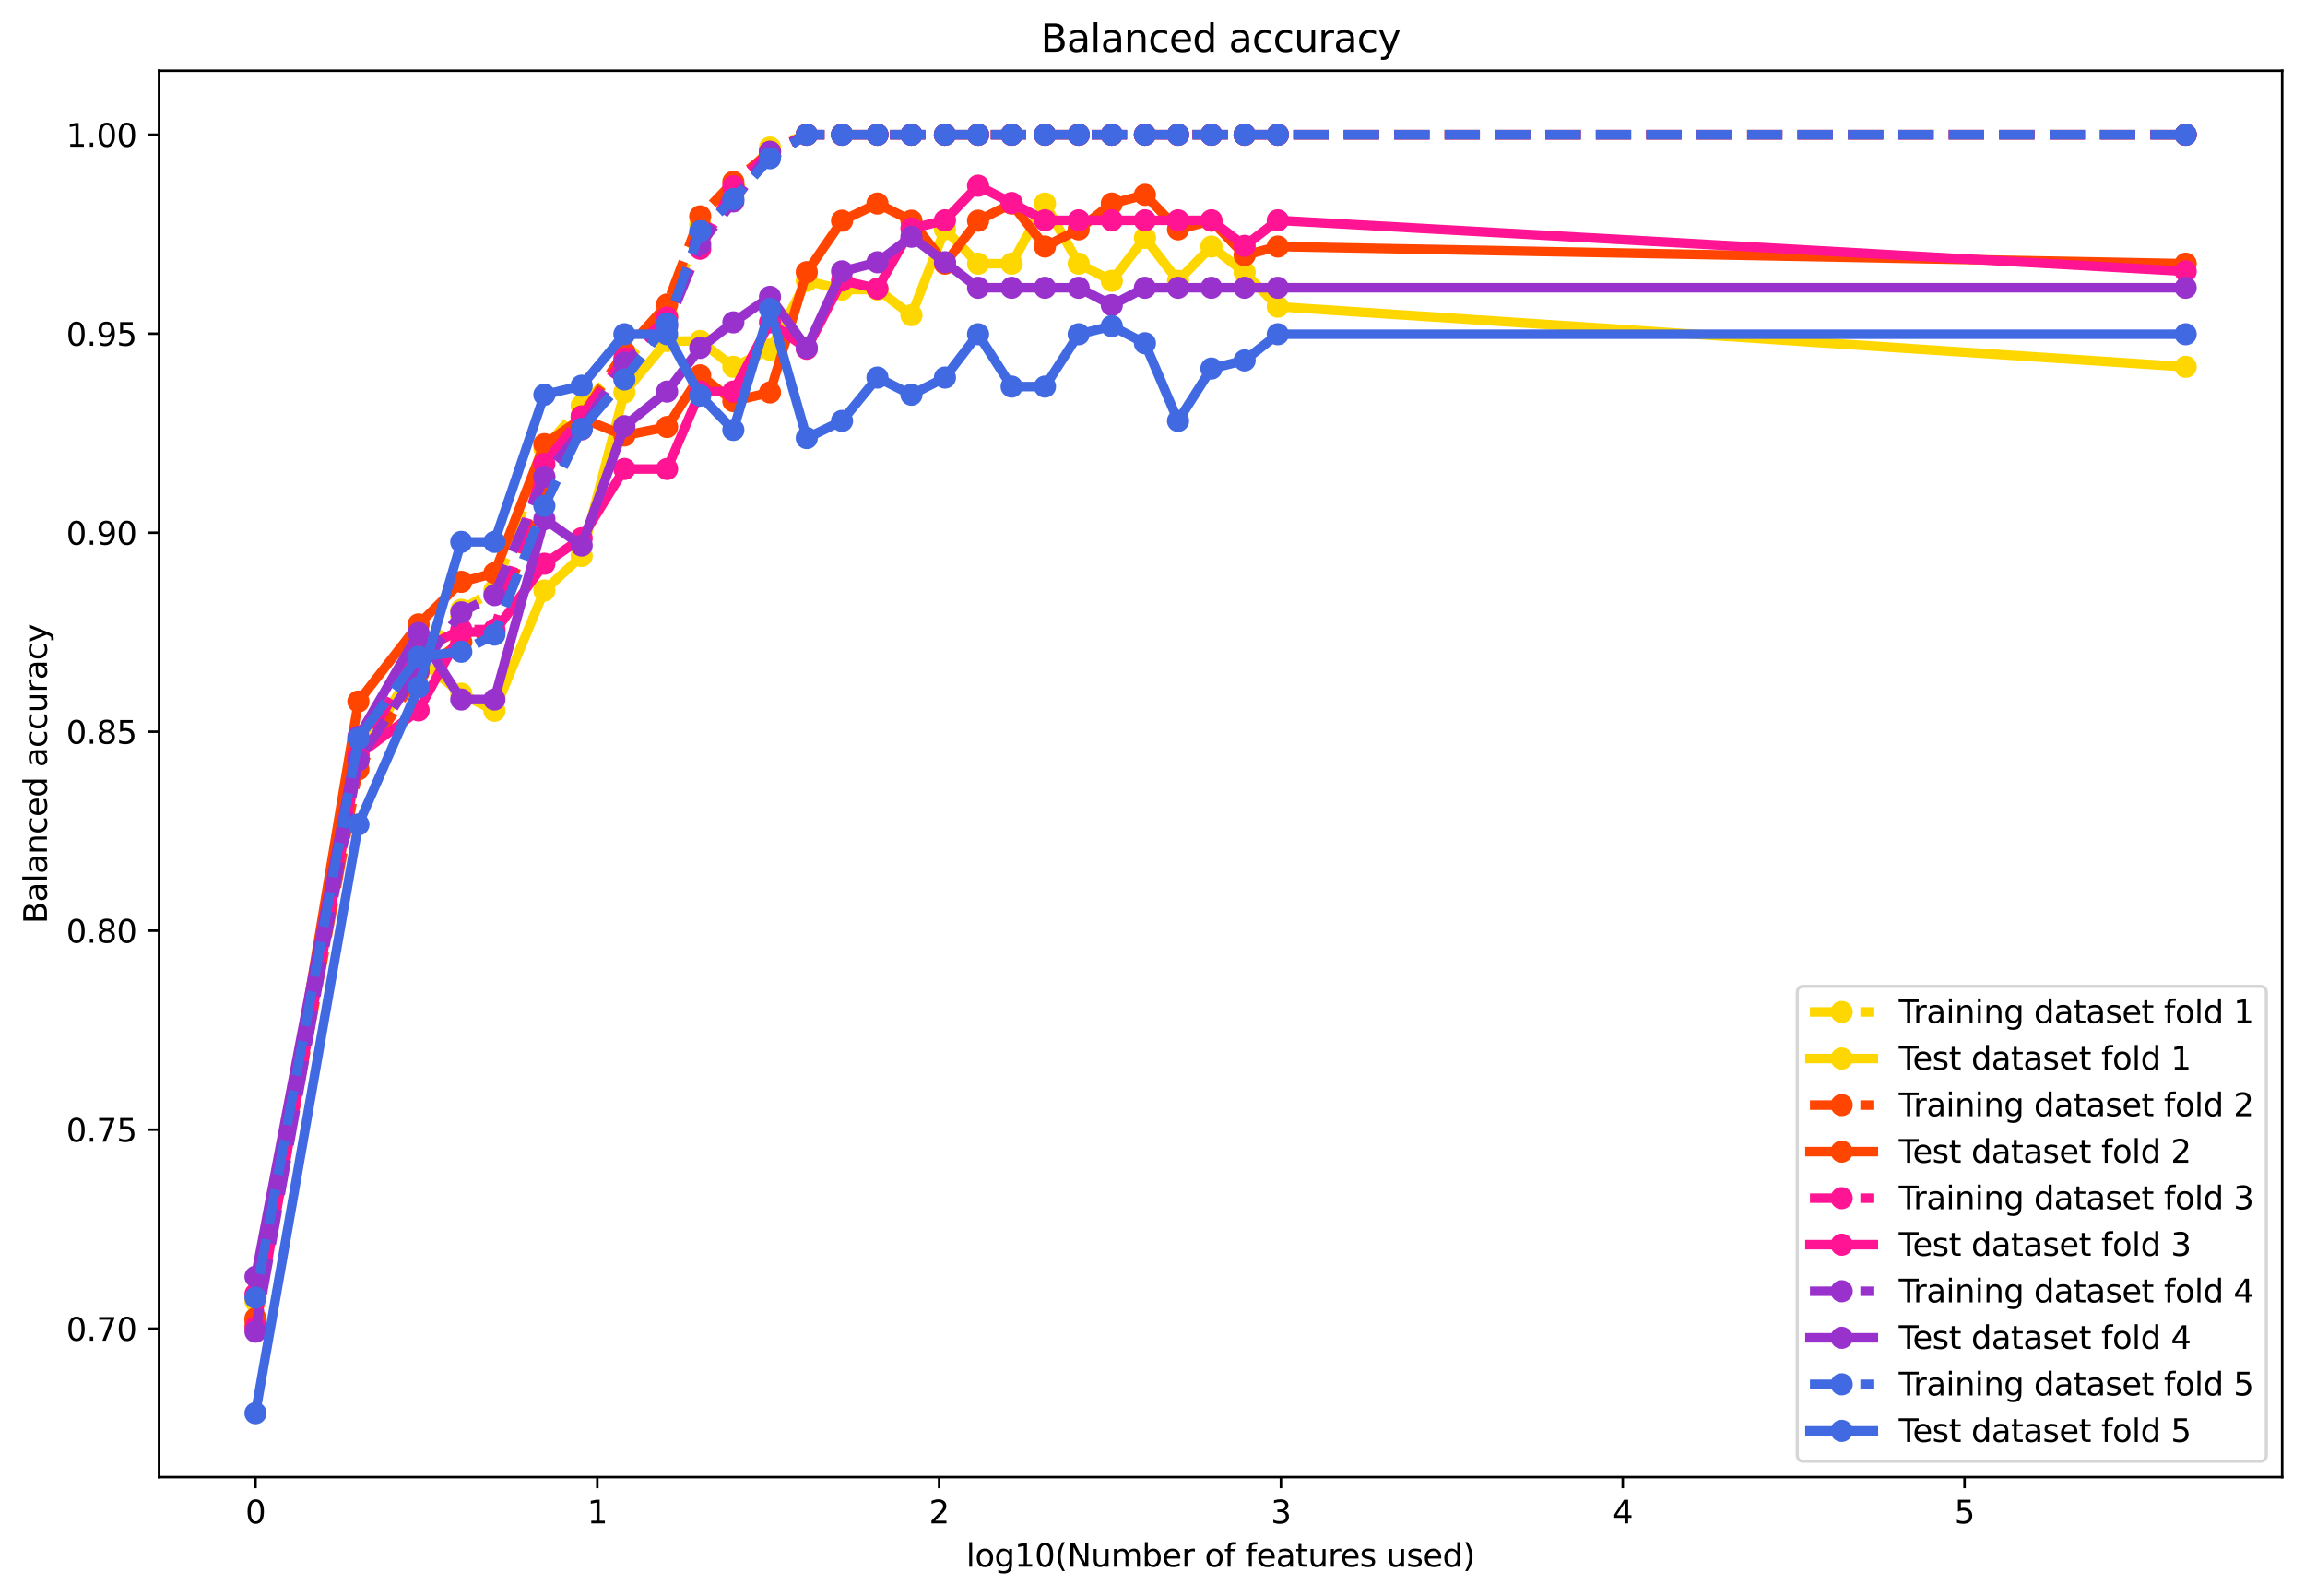 <?xml version="1.0" encoding="utf-8" standalone="no"?>
<!DOCTYPE svg PUBLIC "-//W3C//DTD SVG 1.1//EN"
  "http://www.w3.org/Graphics/SVG/1.1/DTD/svg11.dtd">
<svg xmlns:xlink="http://www.w3.org/1999/xlink" width="726.944pt" height="503.394pt" viewBox="0 0 726.944 503.394" xmlns="http://www.w3.org/2000/svg" version="1.1">
 <defs>
  <style type="text/css">*{stroke-linejoin: round; stroke-linecap: butt}</style>
 </defs>
 <g id="figure_1">
  <g id="patch_1">
   <path d="M 0 503.394 
L 726.944 503.394 
L 726.944 0 
L 0 0 
z
" style="fill: #ffffff"/>
  </g>
  <g id="axes_1">
   <g id="patch_2">
    <path d="M 50.144 465.838 
L 719.744 465.838 
L 719.744 22.318 
L 50.144 22.318 
z
" style="fill: #ffffff"/>
   </g>
   <g id="matplotlib.axis_1">
    <g id="xtick_1">
     <g id="line2d_1">
      <defs>
       <path id="mf4af2ed93f" d="M 0 0 
L 0 3.5 
" style="stroke: #000000; stroke-width: 0.8"/>
      </defs>
      <g>
       <use xlink:href="#mf4af2ed93f" x="80.58" y="465.838" style="stroke: #000000; stroke-width: 0.8"/>
      </g>
     </g>
     <g id="text_1">
      <!-- 0 -->
      <g transform="translate(77.399 480.437) scale(0.1 -0.1)">
       <defs>
        <path id="DejaVuSans-30" d="M 2034 4250 
Q 1547 4250 1301 3770 
Q 1056 3291 1056 2328 
Q 1056 1369 1301 889 
Q 1547 409 2034 409 
Q 2525 409 2770 889 
Q 3016 1369 3016 2328 
Q 3016 3291 2770 3770 
Q 2525 4250 2034 4250 
z
M 2034 4750 
Q 2819 4750 3233 4129 
Q 3647 3509 3647 2328 
Q 3647 1150 3233 529 
Q 2819 -91 2034 -91 
Q 1250 -91 836 529 
Q 422 1150 422 2328 
Q 422 3509 836 4129 
Q 1250 4750 2034 4750 
z
" transform="scale(0.016)"/>
       </defs>
       <use xlink:href="#DejaVuSans-30"/>
      </g>
     </g>
    </g>
    <g id="xtick_2">
     <g id="line2d_2">
      <g>
       <use xlink:href="#mf4af2ed93f" x="188.38" y="465.838" style="stroke: #000000; stroke-width: 0.8"/>
      </g>
     </g>
     <g id="text_2">
      <!-- 1 -->
      <g transform="translate(185.198 480.437) scale(0.1 -0.1)">
       <defs>
        <path id="DejaVuSans-31" d="M 794 531 
L 1825 531 
L 1825 4091 
L 703 3866 
L 703 4441 
L 1819 4666 
L 2450 4666 
L 2450 531 
L 3481 531 
L 3481 0 
L 794 0 
L 794 531 
z
" transform="scale(0.016)"/>
       </defs>
       <use xlink:href="#DejaVuSans-31"/>
      </g>
     </g>
    </g>
    <g id="xtick_3">
     <g id="line2d_3">
      <g>
       <use xlink:href="#mf4af2ed93f" x="296.179" y="465.838" style="stroke: #000000; stroke-width: 0.8"/>
      </g>
     </g>
     <g id="text_3">
      <!-- 2 -->
      <g transform="translate(292.998 480.437) scale(0.1 -0.1)">
       <defs>
        <path id="DejaVuSans-32" d="M 1228 531 
L 3431 531 
L 3431 0 
L 469 0 
L 469 531 
Q 828 903 1448 1529 
Q 2069 2156 2228 2338 
Q 2531 2678 2651 2914 
Q 2772 3150 2772 3378 
Q 2772 3750 2511 3984 
Q 2250 4219 1831 4219 
Q 1534 4219 1204 4116 
Q 875 4013 500 3803 
L 500 4441 
Q 881 4594 1212 4672 
Q 1544 4750 1819 4750 
Q 2544 4750 2975 4387 
Q 3406 4025 3406 3419 
Q 3406 3131 3298 2873 
Q 3191 2616 2906 2266 
Q 2828 2175 2409 1742 
Q 1991 1309 1228 531 
z
" transform="scale(0.016)"/>
       </defs>
       <use xlink:href="#DejaVuSans-32"/>
      </g>
     </g>
    </g>
    <g id="xtick_4">
     <g id="line2d_4">
      <g>
       <use xlink:href="#mf4af2ed93f" x="403.978" y="465.838" style="stroke: #000000; stroke-width: 0.8"/>
      </g>
     </g>
     <g id="text_4">
      <!-- 3 -->
      <g transform="translate(400.797 480.437) scale(0.1 -0.1)">
       <defs>
        <path id="DejaVuSans-33" d="M 2597 2516 
Q 3050 2419 3304 2112 
Q 3559 1806 3559 1356 
Q 3559 666 3084 287 
Q 2609 -91 1734 -91 
Q 1441 -91 1130 -33 
Q 819 25 488 141 
L 488 750 
Q 750 597 1062 519 
Q 1375 441 1716 441 
Q 2309 441 2620 675 
Q 2931 909 2931 1356 
Q 2931 1769 2642 2001 
Q 2353 2234 1838 2234 
L 1294 2234 
L 1294 2753 
L 1863 2753 
Q 2328 2753 2575 2939 
Q 2822 3125 2822 3475 
Q 2822 3834 2567 4026 
Q 2313 4219 1838 4219 
Q 1578 4219 1281 4162 
Q 984 4106 628 3988 
L 628 4550 
Q 988 4650 1302 4700 
Q 1616 4750 1894 4750 
Q 2613 4750 3031 4423 
Q 3450 4097 3450 3541 
Q 3450 3153 3228 2886 
Q 3006 2619 2597 2516 
z
" transform="scale(0.016)"/>
       </defs>
       <use xlink:href="#DejaVuSans-33"/>
      </g>
     </g>
    </g>
    <g id="xtick_5">
     <g id="line2d_5">
      <g>
       <use xlink:href="#mf4af2ed93f" x="511.778" y="465.838" style="stroke: #000000; stroke-width: 0.8"/>
      </g>
     </g>
     <g id="text_5">
      <!-- 4 -->
      <g transform="translate(508.597 480.437) scale(0.1 -0.1)">
       <defs>
        <path id="DejaVuSans-34" d="M 2419 4116 
L 825 1625 
L 2419 1625 
L 2419 4116 
z
M 2253 4666 
L 3047 4666 
L 3047 1625 
L 3713 1625 
L 3713 1100 
L 3047 1100 
L 3047 0 
L 2419 0 
L 2419 1100 
L 313 1100 
L 313 1709 
L 2253 4666 
z
" transform="scale(0.016)"/>
       </defs>
       <use xlink:href="#DejaVuSans-34"/>
      </g>
     </g>
    </g>
    <g id="xtick_6">
     <g id="line2d_6">
      <g>
       <use xlink:href="#mf4af2ed93f" x="619.577" y="465.838" style="stroke: #000000; stroke-width: 0.8"/>
      </g>
     </g>
     <g id="text_6">
      <!-- 5 -->
      <g transform="translate(616.396 480.437) scale(0.1 -0.1)">
       <defs>
        <path id="DejaVuSans-35" d="M 691 4666 
L 3169 4666 
L 3169 4134 
L 1269 4134 
L 1269 2991 
Q 1406 3038 1543 3061 
Q 1681 3084 1819 3084 
Q 2600 3084 3056 2656 
Q 3513 2228 3513 1497 
Q 3513 744 3044 326 
Q 2575 -91 1722 -91 
Q 1428 -91 1123 -41 
Q 819 9 494 109 
L 494 744 
Q 775 591 1075 516 
Q 1375 441 1709 441 
Q 2250 441 2565 725 
Q 2881 1009 2881 1497 
Q 2881 1984 2565 2268 
Q 2250 2553 1709 2553 
Q 1456 2553 1204 2497 
Q 953 2441 691 2322 
L 691 4666 
z
" transform="scale(0.016)"/>
       </defs>
       <use xlink:href="#DejaVuSans-35"/>
      </g>
     </g>
    </g>
    <g id="text_7">
     <!-- log10(Number of features used) -->
     <g transform="translate(304.706 494.115) scale(0.1 -0.1)">
      <defs>
       <path id="DejaVuSans-6c" d="M 603 4863 
L 1178 4863 
L 1178 0 
L 603 0 
L 603 4863 
z
" transform="scale(0.016)"/>
       <path id="DejaVuSans-6f" d="M 1959 3097 
Q 1497 3097 1228 2736 
Q 959 2375 959 1747 
Q 959 1119 1226 758 
Q 1494 397 1959 397 
Q 2419 397 2687 759 
Q 2956 1122 2956 1747 
Q 2956 2369 2687 2733 
Q 2419 3097 1959 3097 
z
M 1959 3584 
Q 2709 3584 3137 3096 
Q 3566 2609 3566 1747 
Q 3566 888 3137 398 
Q 2709 -91 1959 -91 
Q 1206 -91 779 398 
Q 353 888 353 1747 
Q 353 2609 779 3096 
Q 1206 3584 1959 3584 
z
" transform="scale(0.016)"/>
       <path id="DejaVuSans-67" d="M 2906 1791 
Q 2906 2416 2648 2759 
Q 2391 3103 1925 3103 
Q 1463 3103 1205 2759 
Q 947 2416 947 1791 
Q 947 1169 1205 825 
Q 1463 481 1925 481 
Q 2391 481 2648 825 
Q 2906 1169 2906 1791 
z
M 3481 434 
Q 3481 -459 3084 -895 
Q 2688 -1331 1869 -1331 
Q 1566 -1331 1297 -1286 
Q 1028 -1241 775 -1147 
L 775 -588 
Q 1028 -725 1275 -790 
Q 1522 -856 1778 -856 
Q 2344 -856 2625 -561 
Q 2906 -266 2906 331 
L 2906 616 
Q 2728 306 2450 153 
Q 2172 0 1784 0 
Q 1141 0 747 490 
Q 353 981 353 1791 
Q 353 2603 747 3093 
Q 1141 3584 1784 3584 
Q 2172 3584 2450 3431 
Q 2728 3278 2906 2969 
L 2906 3500 
L 3481 3500 
L 3481 434 
z
" transform="scale(0.016)"/>
       <path id="DejaVuSans-28" d="M 1984 4856 
Q 1566 4138 1362 3434 
Q 1159 2731 1159 2009 
Q 1159 1288 1364 580 
Q 1569 -128 1984 -844 
L 1484 -844 
Q 1016 -109 783 600 
Q 550 1309 550 2009 
Q 550 2706 781 3412 
Q 1013 4119 1484 4856 
L 1984 4856 
z
" transform="scale(0.016)"/>
       <path id="DejaVuSans-4e" d="M 628 4666 
L 1478 4666 
L 3547 763 
L 3547 4666 
L 4159 4666 
L 4159 0 
L 3309 0 
L 1241 3903 
L 1241 0 
L 628 0 
L 628 4666 
z
" transform="scale(0.016)"/>
       <path id="DejaVuSans-75" d="M 544 1381 
L 544 3500 
L 1119 3500 
L 1119 1403 
Q 1119 906 1312 657 
Q 1506 409 1894 409 
Q 2359 409 2629 706 
Q 2900 1003 2900 1516 
L 2900 3500 
L 3475 3500 
L 3475 0 
L 2900 0 
L 2900 538 
Q 2691 219 2414 64 
Q 2138 -91 1772 -91 
Q 1169 -91 856 284 
Q 544 659 544 1381 
z
M 1991 3584 
L 1991 3584 
z
" transform="scale(0.016)"/>
       <path id="DejaVuSans-6d" d="M 3328 2828 
Q 3544 3216 3844 3400 
Q 4144 3584 4550 3584 
Q 5097 3584 5394 3201 
Q 5691 2819 5691 2113 
L 5691 0 
L 5113 0 
L 5113 2094 
Q 5113 2597 4934 2840 
Q 4756 3084 4391 3084 
Q 3944 3084 3684 2787 
Q 3425 2491 3425 1978 
L 3425 0 
L 2847 0 
L 2847 2094 
Q 2847 2600 2669 2842 
Q 2491 3084 2119 3084 
Q 1678 3084 1418 2786 
Q 1159 2488 1159 1978 
L 1159 0 
L 581 0 
L 581 3500 
L 1159 3500 
L 1159 2956 
Q 1356 3278 1631 3431 
Q 1906 3584 2284 3584 
Q 2666 3584 2933 3390 
Q 3200 3197 3328 2828 
z
" transform="scale(0.016)"/>
       <path id="DejaVuSans-62" d="M 3116 1747 
Q 3116 2381 2855 2742 
Q 2594 3103 2138 3103 
Q 1681 3103 1420 2742 
Q 1159 2381 1159 1747 
Q 1159 1113 1420 752 
Q 1681 391 2138 391 
Q 2594 391 2855 752 
Q 3116 1113 3116 1747 
z
M 1159 2969 
Q 1341 3281 1617 3432 
Q 1894 3584 2278 3584 
Q 2916 3584 3314 3078 
Q 3713 2572 3713 1747 
Q 3713 922 3314 415 
Q 2916 -91 2278 -91 
Q 1894 -91 1617 61 
Q 1341 213 1159 525 
L 1159 0 
L 581 0 
L 581 4863 
L 1159 4863 
L 1159 2969 
z
" transform="scale(0.016)"/>
       <path id="DejaVuSans-65" d="M 3597 1894 
L 3597 1613 
L 953 1613 
Q 991 1019 1311 708 
Q 1631 397 2203 397 
Q 2534 397 2845 478 
Q 3156 559 3463 722 
L 3463 178 
Q 3153 47 2828 -22 
Q 2503 -91 2169 -91 
Q 1331 -91 842 396 
Q 353 884 353 1716 
Q 353 2575 817 3079 
Q 1281 3584 2069 3584 
Q 2775 3584 3186 3129 
Q 3597 2675 3597 1894 
z
M 3022 2063 
Q 3016 2534 2758 2815 
Q 2500 3097 2075 3097 
Q 1594 3097 1305 2825 
Q 1016 2553 972 2059 
L 3022 2063 
z
" transform="scale(0.016)"/>
       <path id="DejaVuSans-72" d="M 2631 2963 
Q 2534 3019 2420 3045 
Q 2306 3072 2169 3072 
Q 1681 3072 1420 2755 
Q 1159 2438 1159 1844 
L 1159 0 
L 581 0 
L 581 3500 
L 1159 3500 
L 1159 2956 
Q 1341 3275 1631 3429 
Q 1922 3584 2338 3584 
Q 2397 3584 2469 3576 
Q 2541 3569 2628 3553 
L 2631 2963 
z
" transform="scale(0.016)"/>
       <path id="DejaVuSans-20" transform="scale(0.016)"/>
       <path id="DejaVuSans-66" d="M 2375 4863 
L 2375 4384 
L 1825 4384 
Q 1516 4384 1395 4259 
Q 1275 4134 1275 3809 
L 1275 3500 
L 2222 3500 
L 2222 3053 
L 1275 3053 
L 1275 0 
L 697 0 
L 697 3053 
L 147 3053 
L 147 3500 
L 697 3500 
L 697 3744 
Q 697 4328 969 4595 
Q 1241 4863 1831 4863 
L 2375 4863 
z
" transform="scale(0.016)"/>
       <path id="DejaVuSans-61" d="M 2194 1759 
Q 1497 1759 1228 1600 
Q 959 1441 959 1056 
Q 959 750 1161 570 
Q 1363 391 1709 391 
Q 2188 391 2477 730 
Q 2766 1069 2766 1631 
L 2766 1759 
L 2194 1759 
z
M 3341 1997 
L 3341 0 
L 2766 0 
L 2766 531 
Q 2569 213 2275 61 
Q 1981 -91 1556 -91 
Q 1019 -91 701 211 
Q 384 513 384 1019 
Q 384 1609 779 1909 
Q 1175 2209 1959 2209 
L 2766 2209 
L 2766 2266 
Q 2766 2663 2505 2880 
Q 2244 3097 1772 3097 
Q 1472 3097 1187 3025 
Q 903 2953 641 2809 
L 641 3341 
Q 956 3463 1253 3523 
Q 1550 3584 1831 3584 
Q 2591 3584 2966 3190 
Q 3341 2797 3341 1997 
z
" transform="scale(0.016)"/>
       <path id="DejaVuSans-74" d="M 1172 4494 
L 1172 3500 
L 2356 3500 
L 2356 3053 
L 1172 3053 
L 1172 1153 
Q 1172 725 1289 603 
Q 1406 481 1766 481 
L 2356 481 
L 2356 0 
L 1766 0 
Q 1100 0 847 248 
Q 594 497 594 1153 
L 594 3053 
L 172 3053 
L 172 3500 
L 594 3500 
L 594 4494 
L 1172 4494 
z
" transform="scale(0.016)"/>
       <path id="DejaVuSans-73" d="M 2834 3397 
L 2834 2853 
Q 2591 2978 2328 3040 
Q 2066 3103 1784 3103 
Q 1356 3103 1142 2972 
Q 928 2841 928 2578 
Q 928 2378 1081 2264 
Q 1234 2150 1697 2047 
L 1894 2003 
Q 2506 1872 2764 1633 
Q 3022 1394 3022 966 
Q 3022 478 2636 193 
Q 2250 -91 1575 -91 
Q 1294 -91 989 -36 
Q 684 19 347 128 
L 347 722 
Q 666 556 975 473 
Q 1284 391 1588 391 
Q 1994 391 2212 530 
Q 2431 669 2431 922 
Q 2431 1156 2273 1281 
Q 2116 1406 1581 1522 
L 1381 1569 
Q 847 1681 609 1914 
Q 372 2147 372 2553 
Q 372 3047 722 3315 
Q 1072 3584 1716 3584 
Q 2034 3584 2315 3537 
Q 2597 3491 2834 3397 
z
" transform="scale(0.016)"/>
       <path id="DejaVuSans-64" d="M 2906 2969 
L 2906 4863 
L 3481 4863 
L 3481 0 
L 2906 0 
L 2906 525 
Q 2725 213 2448 61 
Q 2172 -91 1784 -91 
Q 1150 -91 751 415 
Q 353 922 353 1747 
Q 353 2572 751 3078 
Q 1150 3584 1784 3584 
Q 2172 3584 2448 3432 
Q 2725 3281 2906 2969 
z
M 947 1747 
Q 947 1113 1208 752 
Q 1469 391 1925 391 
Q 2381 391 2643 752 
Q 2906 1113 2906 1747 
Q 2906 2381 2643 2742 
Q 2381 3103 1925 3103 
Q 1469 3103 1208 2742 
Q 947 2381 947 1747 
z
" transform="scale(0.016)"/>
       <path id="DejaVuSans-29" d="M 513 4856 
L 1013 4856 
Q 1481 4119 1714 3412 
Q 1947 2706 1947 2009 
Q 1947 1309 1714 600 
Q 1481 -109 1013 -844 
L 513 -844 
Q 928 -128 1133 580 
Q 1338 1288 1338 2009 
Q 1338 2731 1133 3434 
Q 928 4138 513 4856 
z
" transform="scale(0.016)"/>
      </defs>
      <use xlink:href="#DejaVuSans-6c"/>
      <use xlink:href="#DejaVuSans-6f" x="27.783"/>
      <use xlink:href="#DejaVuSans-67" x="88.965"/>
      <use xlink:href="#DejaVuSans-31" x="152.441"/>
      <use xlink:href="#DejaVuSans-30" x="216.064"/>
      <use xlink:href="#DejaVuSans-28" x="279.688"/>
      <use xlink:href="#DejaVuSans-4e" x="318.701"/>
      <use xlink:href="#DejaVuSans-75" x="393.506"/>
      <use xlink:href="#DejaVuSans-6d" x="456.885"/>
      <use xlink:href="#DejaVuSans-62" x="554.297"/>
      <use xlink:href="#DejaVuSans-65" x="617.773"/>
      <use xlink:href="#DejaVuSans-72" x="679.297"/>
      <use xlink:href="#DejaVuSans-20" x="720.41"/>
      <use xlink:href="#DejaVuSans-6f" x="752.197"/>
      <use xlink:href="#DejaVuSans-66" x="813.379"/>
      <use xlink:href="#DejaVuSans-20" x="848.584"/>
      <use xlink:href="#DejaVuSans-66" x="880.371"/>
      <use xlink:href="#DejaVuSans-65" x="915.576"/>
      <use xlink:href="#DejaVuSans-61" x="977.1"/>
      <use xlink:href="#DejaVuSans-74" x="1038.379"/>
      <use xlink:href="#DejaVuSans-75" x="1077.588"/>
      <use xlink:href="#DejaVuSans-72" x="1140.967"/>
      <use xlink:href="#DejaVuSans-65" x="1179.83"/>
      <use xlink:href="#DejaVuSans-73" x="1241.354"/>
      <use xlink:href="#DejaVuSans-20" x="1293.453"/>
      <use xlink:href="#DejaVuSans-75" x="1325.24"/>
      <use xlink:href="#DejaVuSans-73" x="1388.619"/>
      <use xlink:href="#DejaVuSans-65" x="1440.719"/>
      <use xlink:href="#DejaVuSans-64" x="1502.242"/>
      <use xlink:href="#DejaVuSans-29" x="1565.719"/>
     </g>
    </g>
   </g>
   <g id="matplotlib.axis_2">
    <g id="ytick_1">
     <g id="line2d_7">
      <defs>
       <path id="m4ca30cb2f2" d="M 0 0 
L -3.5 0 
" style="stroke: #000000; stroke-width: 0.8"/>
      </defs>
      <g>
       <use xlink:href="#m4ca30cb2f2" x="50.144" y="419.026" style="stroke: #000000; stroke-width: 0.8"/>
      </g>
     </g>
     <g id="text_8">
      <!-- 0.70 -->
      <g transform="translate(20.878 422.825) scale(0.1 -0.1)">
       <defs>
        <path id="DejaVuSans-2e" d="M 684 794 
L 1344 794 
L 1344 0 
L 684 0 
L 684 794 
z
" transform="scale(0.016)"/>
        <path id="DejaVuSans-37" d="M 525 4666 
L 3525 4666 
L 3525 4397 
L 1831 0 
L 1172 0 
L 2766 4134 
L 525 4134 
L 525 4666 
z
" transform="scale(0.016)"/>
       </defs>
       <use xlink:href="#DejaVuSans-30"/>
       <use xlink:href="#DejaVuSans-2e" x="63.623"/>
       <use xlink:href="#DejaVuSans-37" x="95.41"/>
       <use xlink:href="#DejaVuSans-30" x="159.033"/>
      </g>
     </g>
    </g>
    <g id="ytick_2">
     <g id="line2d_8">
      <g>
       <use xlink:href="#m4ca30cb2f2" x="50.144" y="356.268" style="stroke: #000000; stroke-width: 0.8"/>
      </g>
     </g>
     <g id="text_9">
      <!-- 0.75 -->
      <g transform="translate(20.878 360.067) scale(0.1 -0.1)">
       <use xlink:href="#DejaVuSans-30"/>
       <use xlink:href="#DejaVuSans-2e" x="63.623"/>
       <use xlink:href="#DejaVuSans-37" x="95.41"/>
       <use xlink:href="#DejaVuSans-35" x="159.033"/>
      </g>
     </g>
    </g>
    <g id="ytick_3">
     <g id="line2d_9">
      <g>
       <use xlink:href="#m4ca30cb2f2" x="50.144" y="293.51" style="stroke: #000000; stroke-width: 0.8"/>
      </g>
     </g>
     <g id="text_10">
      <!-- 0.80 -->
      <g transform="translate(20.878 297.309) scale(0.1 -0.1)">
       <defs>
        <path id="DejaVuSans-38" d="M 2034 2216 
Q 1584 2216 1326 1975 
Q 1069 1734 1069 1313 
Q 1069 891 1326 650 
Q 1584 409 2034 409 
Q 2484 409 2743 651 
Q 3003 894 3003 1313 
Q 3003 1734 2745 1975 
Q 2488 2216 2034 2216 
z
M 1403 2484 
Q 997 2584 770 2862 
Q 544 3141 544 3541 
Q 544 4100 942 4425 
Q 1341 4750 2034 4750 
Q 2731 4750 3128 4425 
Q 3525 4100 3525 3541 
Q 3525 3141 3298 2862 
Q 3072 2584 2669 2484 
Q 3125 2378 3379 2068 
Q 3634 1759 3634 1313 
Q 3634 634 3220 271 
Q 2806 -91 2034 -91 
Q 1263 -91 848 271 
Q 434 634 434 1313 
Q 434 1759 690 2068 
Q 947 2378 1403 2484 
z
M 1172 3481 
Q 1172 3119 1398 2916 
Q 1625 2713 2034 2713 
Q 2441 2713 2670 2916 
Q 2900 3119 2900 3481 
Q 2900 3844 2670 4047 
Q 2441 4250 2034 4250 
Q 1625 4250 1398 4047 
Q 1172 3844 1172 3481 
z
" transform="scale(0.016)"/>
       </defs>
       <use xlink:href="#DejaVuSans-30"/>
       <use xlink:href="#DejaVuSans-2e" x="63.623"/>
       <use xlink:href="#DejaVuSans-38" x="95.41"/>
       <use xlink:href="#DejaVuSans-30" x="159.033"/>
      </g>
     </g>
    </g>
    <g id="ytick_4">
     <g id="line2d_10">
      <g>
       <use xlink:href="#m4ca30cb2f2" x="50.144" y="230.752" style="stroke: #000000; stroke-width: 0.8"/>
      </g>
     </g>
     <g id="text_11">
      <!-- 0.85 -->
      <g transform="translate(20.878 234.551) scale(0.1 -0.1)">
       <use xlink:href="#DejaVuSans-30"/>
       <use xlink:href="#DejaVuSans-2e" x="63.623"/>
       <use xlink:href="#DejaVuSans-38" x="95.41"/>
       <use xlink:href="#DejaVuSans-35" x="159.033"/>
      </g>
     </g>
    </g>
    <g id="ytick_5">
     <g id="line2d_11">
      <g>
       <use xlink:href="#m4ca30cb2f2" x="50.144" y="167.994" style="stroke: #000000; stroke-width: 0.8"/>
      </g>
     </g>
     <g id="text_12">
      <!-- 0.90 -->
      <g transform="translate(20.878 171.793) scale(0.1 -0.1)">
       <defs>
        <path id="DejaVuSans-39" d="M 703 97 
L 703 672 
Q 941 559 1184 500 
Q 1428 441 1663 441 
Q 2288 441 2617 861 
Q 2947 1281 2994 2138 
Q 2813 1869 2534 1725 
Q 2256 1581 1919 1581 
Q 1219 1581 811 2004 
Q 403 2428 403 3163 
Q 403 3881 828 4315 
Q 1253 4750 1959 4750 
Q 2769 4750 3195 4129 
Q 3622 3509 3622 2328 
Q 3622 1225 3098 567 
Q 2575 -91 1691 -91 
Q 1453 -91 1209 -44 
Q 966 3 703 97 
z
M 1959 2075 
Q 2384 2075 2632 2365 
Q 2881 2656 2881 3163 
Q 2881 3666 2632 3958 
Q 2384 4250 1959 4250 
Q 1534 4250 1286 3958 
Q 1038 3666 1038 3163 
Q 1038 2656 1286 2365 
Q 1534 2075 1959 2075 
z
" transform="scale(0.016)"/>
       </defs>
       <use xlink:href="#DejaVuSans-30"/>
       <use xlink:href="#DejaVuSans-2e" x="63.623"/>
       <use xlink:href="#DejaVuSans-39" x="95.41"/>
       <use xlink:href="#DejaVuSans-30" x="159.033"/>
      </g>
     </g>
    </g>
    <g id="ytick_6">
     <g id="line2d_12">
      <g>
       <use xlink:href="#m4ca30cb2f2" x="50.144" y="105.236" style="stroke: #000000; stroke-width: 0.8"/>
      </g>
     </g>
     <g id="text_13">
      <!-- 0.95 -->
      <g transform="translate(20.878 109.035) scale(0.1 -0.1)">
       <use xlink:href="#DejaVuSans-30"/>
       <use xlink:href="#DejaVuSans-2e" x="63.623"/>
       <use xlink:href="#DejaVuSans-39" x="95.41"/>
       <use xlink:href="#DejaVuSans-35" x="159.033"/>
      </g>
     </g>
    </g>
    <g id="ytick_7">
     <g id="line2d_13">
      <g>
       <use xlink:href="#m4ca30cb2f2" x="50.144" y="42.478" style="stroke: #000000; stroke-width: 0.8"/>
      </g>
     </g>
     <g id="text_14">
      <!-- 1.00 -->
      <g transform="translate(20.878 46.277) scale(0.1 -0.1)">
       <use xlink:href="#DejaVuSans-31"/>
       <use xlink:href="#DejaVuSans-2e" x="63.623"/>
       <use xlink:href="#DejaVuSans-30" x="95.41"/>
       <use xlink:href="#DejaVuSans-30" x="159.033"/>
      </g>
     </g>
    </g>
    <g id="text_15">
     <!-- Balanced accuracy -->
     <g transform="translate(14.798 291.343) rotate(-90) scale(0.1 -0.1)">
      <defs>
       <path id="DejaVuSans-42" d="M 1259 2228 
L 1259 519 
L 2272 519 
Q 2781 519 3026 730 
Q 3272 941 3272 1375 
Q 3272 1813 3026 2020 
Q 2781 2228 2272 2228 
L 1259 2228 
z
M 1259 4147 
L 1259 2741 
L 2194 2741 
Q 2656 2741 2882 2914 
Q 3109 3088 3109 3444 
Q 3109 3797 2882 3972 
Q 2656 4147 2194 4147 
L 1259 4147 
z
M 628 4666 
L 2241 4666 
Q 2963 4666 3353 4366 
Q 3744 4066 3744 3513 
Q 3744 3084 3544 2831 
Q 3344 2578 2956 2516 
Q 3422 2416 3680 2098 
Q 3938 1781 3938 1306 
Q 3938 681 3513 340 
Q 3088 0 2303 0 
L 628 0 
L 628 4666 
z
" transform="scale(0.016)"/>
       <path id="DejaVuSans-6e" d="M 3513 2113 
L 3513 0 
L 2938 0 
L 2938 2094 
Q 2938 2591 2744 2837 
Q 2550 3084 2163 3084 
Q 1697 3084 1428 2787 
Q 1159 2491 1159 1978 
L 1159 0 
L 581 0 
L 581 3500 
L 1159 3500 
L 1159 2956 
Q 1366 3272 1645 3428 
Q 1925 3584 2291 3584 
Q 2894 3584 3203 3211 
Q 3513 2838 3513 2113 
z
" transform="scale(0.016)"/>
       <path id="DejaVuSans-63" d="M 3122 3366 
L 3122 2828 
Q 2878 2963 2633 3030 
Q 2388 3097 2138 3097 
Q 1578 3097 1268 2742 
Q 959 2388 959 1747 
Q 959 1106 1268 751 
Q 1578 397 2138 397 
Q 2388 397 2633 464 
Q 2878 531 3122 666 
L 3122 134 
Q 2881 22 2623 -34 
Q 2366 -91 2075 -91 
Q 1284 -91 818 406 
Q 353 903 353 1747 
Q 353 2603 823 3093 
Q 1294 3584 2113 3584 
Q 2378 3584 2631 3529 
Q 2884 3475 3122 3366 
z
" transform="scale(0.016)"/>
       <path id="DejaVuSans-79" d="M 2059 -325 
Q 1816 -950 1584 -1140 
Q 1353 -1331 966 -1331 
L 506 -1331 
L 506 -850 
L 844 -850 
Q 1081 -850 1212 -737 
Q 1344 -625 1503 -206 
L 1606 56 
L 191 3500 
L 800 3500 
L 1894 763 
L 2988 3500 
L 3597 3500 
L 2059 -325 
z
" transform="scale(0.016)"/>
      </defs>
      <use xlink:href="#DejaVuSans-42"/>
      <use xlink:href="#DejaVuSans-61" x="68.604"/>
      <use xlink:href="#DejaVuSans-6c" x="129.883"/>
      <use xlink:href="#DejaVuSans-61" x="157.666"/>
      <use xlink:href="#DejaVuSans-6e" x="218.945"/>
      <use xlink:href="#DejaVuSans-63" x="282.324"/>
      <use xlink:href="#DejaVuSans-65" x="337.305"/>
      <use xlink:href="#DejaVuSans-64" x="398.828"/>
      <use xlink:href="#DejaVuSans-20" x="462.305"/>
      <use xlink:href="#DejaVuSans-61" x="494.092"/>
      <use xlink:href="#DejaVuSans-63" x="555.371"/>
      <use xlink:href="#DejaVuSans-63" x="610.352"/>
      <use xlink:href="#DejaVuSans-75" x="665.332"/>
      <use xlink:href="#DejaVuSans-72" x="728.711"/>
      <use xlink:href="#DejaVuSans-61" x="769.824"/>
      <use xlink:href="#DejaVuSans-63" x="831.104"/>
      <use xlink:href="#DejaVuSans-79" x="886.084"/>
     </g>
    </g>
   </g>
   <g id="line2d_14">
    <path d="M 689.307 42.478 
L 402.985 42.478 
L 392.526 42.478 
L 382.049 42.478 
L 371.527 42.478 
L 361.081 42.478 
L 350.634 42.478 
L 340.187 42.478 
L 329.557 42.478 
L 319.053 42.478 
L 308.462 42.478 
L 298.015 42.478 
L 287.456 42.478 
L 276.726 42.478 
L 265.564 42.478 
L 254.437 42.478 
L 242.834 46.54 
L 231.277 60.77 
L 220.83 70.939 
L 210.384 99.425 
L 196.915 114.354 
L 183.447 127.912 
L 171.681 141.457 
L 155.929 186.204 
L 145.482 192.311 
L 132.014 209.35 
L 113.031 237.903 
L 80.58 418.068 
" clip-path="url(#p287bac61c3)" style="fill: none; stroke-dasharray: 11.1,4.8; stroke-dashoffset: 0; stroke: #ffd700; stroke-width: 3"/>
    <defs>
     <path id="m96e59e5fff" d="M 0 3 
C 0.796 3 1.559 2.684 2.121 2.121 
C 2.684 1.559 3 0.796 3 0 
C 3 -0.796 2.684 -1.559 2.121 -2.121 
C 1.559 -2.684 0.796 -3 0 -3 
C -0.796 -3 -1.559 -2.684 -2.121 -2.121 
C -2.684 -1.559 -3 -0.796 -3 0 
C -3 0.796 -2.684 1.559 -2.121 2.121 
C -1.559 2.684 -0.796 3 0 3 
z
" style="stroke: #ffd700"/>
    </defs>
    <g clip-path="url(#p287bac61c3)">
     <use xlink:href="#m96e59e5fff" x="689.307" y="42.478" style="fill: #ffd700; stroke: #ffd700"/>
     <use xlink:href="#m96e59e5fff" x="402.985" y="42.478" style="fill: #ffd700; stroke: #ffd700"/>
     <use xlink:href="#m96e59e5fff" x="392.526" y="42.478" style="fill: #ffd700; stroke: #ffd700"/>
     <use xlink:href="#m96e59e5fff" x="382.049" y="42.478" style="fill: #ffd700; stroke: #ffd700"/>
     <use xlink:href="#m96e59e5fff" x="371.527" y="42.478" style="fill: #ffd700; stroke: #ffd700"/>
     <use xlink:href="#m96e59e5fff" x="361.081" y="42.478" style="fill: #ffd700; stroke: #ffd700"/>
     <use xlink:href="#m96e59e5fff" x="350.634" y="42.478" style="fill: #ffd700; stroke: #ffd700"/>
     <use xlink:href="#m96e59e5fff" x="340.187" y="42.478" style="fill: #ffd700; stroke: #ffd700"/>
     <use xlink:href="#m96e59e5fff" x="329.557" y="42.478" style="fill: #ffd700; stroke: #ffd700"/>
     <use xlink:href="#m96e59e5fff" x="319.053" y="42.478" style="fill: #ffd700; stroke: #ffd700"/>
     <use xlink:href="#m96e59e5fff" x="308.462" y="42.478" style="fill: #ffd700; stroke: #ffd700"/>
     <use xlink:href="#m96e59e5fff" x="298.015" y="42.478" style="fill: #ffd700; stroke: #ffd700"/>
     <use xlink:href="#m96e59e5fff" x="287.456" y="42.478" style="fill: #ffd700; stroke: #ffd700"/>
     <use xlink:href="#m96e59e5fff" x="276.726" y="42.478" style="fill: #ffd700; stroke: #ffd700"/>
     <use xlink:href="#m96e59e5fff" x="265.564" y="42.478" style="fill: #ffd700; stroke: #ffd700"/>
     <use xlink:href="#m96e59e5fff" x="254.437" y="42.478" style="fill: #ffd700; stroke: #ffd700"/>
     <use xlink:href="#m96e59e5fff" x="242.834" y="46.54" style="fill: #ffd700; stroke: #ffd700"/>
     <use xlink:href="#m96e59e5fff" x="231.277" y="60.77" style="fill: #ffd700; stroke: #ffd700"/>
     <use xlink:href="#m96e59e5fff" x="220.83" y="70.939" style="fill: #ffd700; stroke: #ffd700"/>
     <use xlink:href="#m96e59e5fff" x="210.384" y="99.425" style="fill: #ffd700; stroke: #ffd700"/>
     <use xlink:href="#m96e59e5fff" x="196.915" y="114.354" style="fill: #ffd700; stroke: #ffd700"/>
     <use xlink:href="#m96e59e5fff" x="183.447" y="127.912" style="fill: #ffd700; stroke: #ffd700"/>
     <use xlink:href="#m96e59e5fff" x="171.681" y="141.457" style="fill: #ffd700; stroke: #ffd700"/>
     <use xlink:href="#m96e59e5fff" x="155.929" y="186.204" style="fill: #ffd700; stroke: #ffd700"/>
     <use xlink:href="#m96e59e5fff" x="145.482" y="192.311" style="fill: #ffd700; stroke: #ffd700"/>
     <use xlink:href="#m96e59e5fff" x="132.014" y="209.35" style="fill: #ffd700; stroke: #ffd700"/>
     <use xlink:href="#m96e59e5fff" x="113.031" y="237.903" style="fill: #ffd700; stroke: #ffd700"/>
     <use xlink:href="#m96e59e5fff" x="80.58" y="418.068" style="fill: #ffd700; stroke: #ffd700"/>
    </g>
   </g>
   <g id="line2d_15">
    <path d="M 689.307 115.691 
L 402.985 96.72 
L 392.526 85.9 
L 382.049 77.75 
L 371.527 88.57 
L 361.081 75.009 
L 350.634 88.57 
L 340.187 83.16 
L 329.557 64.189 
L 319.053 83.16 
L 308.462 83.16 
L 298.015 72.339 
L 287.456 99.39 
L 276.726 91.31 
L 265.564 91.31 
L 254.437 88.57 
L 242.834 110.281 
L 231.277 115.691 
L 220.83 107.541 
L 210.384 107.541 
L 196.915 123.771 
L 183.447 175.343 
L 171.681 186.234 
L 155.929 224.176 
L 145.482 218.765 
L 132.014 207.804 
L 113.031 240.265 
L 80.58 410.37 
" clip-path="url(#p287bac61c3)" style="fill: none; stroke: #ffd700; stroke-width: 3; stroke-linecap: square"/>
    <g clip-path="url(#p287bac61c3)">
     <use xlink:href="#m96e59e5fff" x="689.307" y="115.691" style="fill: #ffd700; stroke: #ffd700"/>
     <use xlink:href="#m96e59e5fff" x="402.985" y="96.72" style="fill: #ffd700; stroke: #ffd700"/>
     <use xlink:href="#m96e59e5fff" x="392.526" y="85.9" style="fill: #ffd700; stroke: #ffd700"/>
     <use xlink:href="#m96e59e5fff" x="382.049" y="77.75" style="fill: #ffd700; stroke: #ffd700"/>
     <use xlink:href="#m96e59e5fff" x="371.527" y="88.57" style="fill: #ffd700; stroke: #ffd700"/>
     <use xlink:href="#m96e59e5fff" x="361.081" y="75.009" style="fill: #ffd700; stroke: #ffd700"/>
     <use xlink:href="#m96e59e5fff" x="350.634" y="88.57" style="fill: #ffd700; stroke: #ffd700"/>
     <use xlink:href="#m96e59e5fff" x="340.187" y="83.16" style="fill: #ffd700; stroke: #ffd700"/>
     <use xlink:href="#m96e59e5fff" x="329.557" y="64.189" style="fill: #ffd700; stroke: #ffd700"/>
     <use xlink:href="#m96e59e5fff" x="319.053" y="83.16" style="fill: #ffd700; stroke: #ffd700"/>
     <use xlink:href="#m96e59e5fff" x="308.462" y="83.16" style="fill: #ffd700; stroke: #ffd700"/>
     <use xlink:href="#m96e59e5fff" x="298.015" y="72.339" style="fill: #ffd700; stroke: #ffd700"/>
     <use xlink:href="#m96e59e5fff" x="287.456" y="99.39" style="fill: #ffd700; stroke: #ffd700"/>
     <use xlink:href="#m96e59e5fff" x="276.726" y="91.31" style="fill: #ffd700; stroke: #ffd700"/>
     <use xlink:href="#m96e59e5fff" x="265.564" y="91.31" style="fill: #ffd700; stroke: #ffd700"/>
     <use xlink:href="#m96e59e5fff" x="254.437" y="88.57" style="fill: #ffd700; stroke: #ffd700"/>
     <use xlink:href="#m96e59e5fff" x="242.834" y="110.281" style="fill: #ffd700; stroke: #ffd700"/>
     <use xlink:href="#m96e59e5fff" x="231.277" y="115.691" style="fill: #ffd700; stroke: #ffd700"/>
     <use xlink:href="#m96e59e5fff" x="220.83" y="107.541" style="fill: #ffd700; stroke: #ffd700"/>
     <use xlink:href="#m96e59e5fff" x="210.384" y="107.541" style="fill: #ffd700; stroke: #ffd700"/>
     <use xlink:href="#m96e59e5fff" x="196.915" y="123.771" style="fill: #ffd700; stroke: #ffd700"/>
     <use xlink:href="#m96e59e5fff" x="183.447" y="175.343" style="fill: #ffd700; stroke: #ffd700"/>
     <use xlink:href="#m96e59e5fff" x="171.681" y="186.234" style="fill: #ffd700; stroke: #ffd700"/>
     <use xlink:href="#m96e59e5fff" x="155.929" y="224.176" style="fill: #ffd700; stroke: #ffd700"/>
     <use xlink:href="#m96e59e5fff" x="145.482" y="218.765" style="fill: #ffd700; stroke: #ffd700"/>
     <use xlink:href="#m96e59e5fff" x="132.014" y="207.804" style="fill: #ffd700; stroke: #ffd700"/>
     <use xlink:href="#m96e59e5fff" x="113.031" y="240.265" style="fill: #ffd700; stroke: #ffd700"/>
     <use xlink:href="#m96e59e5fff" x="80.58" y="410.37" style="fill: #ffd700; stroke: #ffd700"/>
    </g>
   </g>
   <g id="line2d_16">
    <path d="M 689.307 42.478 
L 402.985 42.478 
L 392.526 42.478 
L 382.049 42.478 
L 371.527 42.478 
L 361.081 42.478 
L 350.634 42.478 
L 340.187 42.478 
L 329.557 42.478 
L 319.053 42.478 
L 308.462 42.478 
L 298.015 42.478 
L 287.456 42.478 
L 276.726 42.478 
L 265.564 42.478 
L 254.437 42.478 
L 242.834 47.899 
L 231.277 57.381 
L 220.83 68.222 
L 210.384 96.023 
L 196.915 110.965 
L 183.447 131.315 
L 171.681 153.643 
L 155.929 199.076 
L 145.482 202.466 
L 132.014 212.054 
L 113.031 242.637 
L 80.58 416.71 
" clip-path="url(#p287bac61c3)" style="fill: none; stroke-dasharray: 11.1,4.8; stroke-dashoffset: 0; stroke: #ff4500; stroke-width: 3"/>
    <defs>
     <path id="m8ebfd88579" d="M 0 3 
C 0.796 3 1.559 2.684 2.121 2.121 
C 2.684 1.559 3 0.796 3 0 
C 3 -0.796 2.684 -1.559 2.121 -2.121 
C 1.559 -2.684 0.796 -3 0 -3 
C -0.796 -3 -1.559 -2.684 -2.121 -2.121 
C -2.684 -1.559 -3 -0.796 -3 0 
C -3 0.796 -2.684 1.559 -2.121 2.121 
C -1.559 2.684 -0.796 3 0 3 
z
" style="stroke: #ff4500"/>
    </defs>
    <g clip-path="url(#p287bac61c3)">
     <use xlink:href="#m8ebfd88579" x="689.307" y="42.478" style="fill: #ff4500; stroke: #ff4500"/>
     <use xlink:href="#m8ebfd88579" x="402.985" y="42.478" style="fill: #ff4500; stroke: #ff4500"/>
     <use xlink:href="#m8ebfd88579" x="392.526" y="42.478" style="fill: #ff4500; stroke: #ff4500"/>
     <use xlink:href="#m8ebfd88579" x="382.049" y="42.478" style="fill: #ff4500; stroke: #ff4500"/>
     <use xlink:href="#m8ebfd88579" x="371.527" y="42.478" style="fill: #ff4500; stroke: #ff4500"/>
     <use xlink:href="#m8ebfd88579" x="361.081" y="42.478" style="fill: #ff4500; stroke: #ff4500"/>
     <use xlink:href="#m8ebfd88579" x="350.634" y="42.478" style="fill: #ff4500; stroke: #ff4500"/>
     <use xlink:href="#m8ebfd88579" x="340.187" y="42.478" style="fill: #ff4500; stroke: #ff4500"/>
     <use xlink:href="#m8ebfd88579" x="329.557" y="42.478" style="fill: #ff4500; stroke: #ff4500"/>
     <use xlink:href="#m8ebfd88579" x="319.053" y="42.478" style="fill: #ff4500; stroke: #ff4500"/>
     <use xlink:href="#m8ebfd88579" x="308.462" y="42.478" style="fill: #ff4500; stroke: #ff4500"/>
     <use xlink:href="#m8ebfd88579" x="298.015" y="42.478" style="fill: #ff4500; stroke: #ff4500"/>
     <use xlink:href="#m8ebfd88579" x="287.456" y="42.478" style="fill: #ff4500; stroke: #ff4500"/>
     <use xlink:href="#m8ebfd88579" x="276.726" y="42.478" style="fill: #ff4500; stroke: #ff4500"/>
     <use xlink:href="#m8ebfd88579" x="265.564" y="42.478" style="fill: #ff4500; stroke: #ff4500"/>
     <use xlink:href="#m8ebfd88579" x="254.437" y="42.478" style="fill: #ff4500; stroke: #ff4500"/>
     <use xlink:href="#m8ebfd88579" x="242.834" y="47.899" style="fill: #ff4500; stroke: #ff4500"/>
     <use xlink:href="#m8ebfd88579" x="231.277" y="57.381" style="fill: #ff4500; stroke: #ff4500"/>
     <use xlink:href="#m8ebfd88579" x="220.83" y="68.222" style="fill: #ff4500; stroke: #ff4500"/>
     <use xlink:href="#m8ebfd88579" x="210.384" y="96.023" style="fill: #ff4500; stroke: #ff4500"/>
     <use xlink:href="#m8ebfd88579" x="196.915" y="110.965" style="fill: #ff4500; stroke: #ff4500"/>
     <use xlink:href="#m8ebfd88579" x="183.447" y="131.315" style="fill: #ff4500; stroke: #ff4500"/>
     <use xlink:href="#m8ebfd88579" x="171.681" y="153.643" style="fill: #ff4500; stroke: #ff4500"/>
     <use xlink:href="#m8ebfd88579" x="155.929" y="199.076" style="fill: #ff4500; stroke: #ff4500"/>
     <use xlink:href="#m8ebfd88579" x="145.482" y="202.466" style="fill: #ff4500; stroke: #ff4500"/>
     <use xlink:href="#m8ebfd88579" x="132.014" y="212.054" style="fill: #ff4500; stroke: #ff4500"/>
     <use xlink:href="#m8ebfd88579" x="113.031" y="242.637" style="fill: #ff4500; stroke: #ff4500"/>
     <use xlink:href="#m8ebfd88579" x="80.58" y="416.71" style="fill: #ff4500; stroke: #ff4500"/>
    </g>
   </g>
   <g id="line2d_17">
    <path d="M 689.307 83.16 
L 402.985 77.75 
L 392.526 80.49 
L 382.049 69.599 
L 371.527 72.339 
L 361.081 61.449 
L 350.634 64.189 
L 340.187 72.339 
L 329.557 77.75 
L 319.053 64.189 
L 308.462 69.599 
L 298.015 83.16 
L 287.456 69.599 
L 276.726 64.189 
L 265.564 69.599 
L 254.437 85.83 
L 242.834 123.771 
L 231.277 126.511 
L 220.83 118.361 
L 210.384 134.662 
L 196.915 137.332 
L 183.447 131.922 
L 171.681 140.072 
L 155.929 180.754 
L 145.482 183.494 
L 132.014 196.914 
L 113.031 221.225 
L 80.58 415.78 
" clip-path="url(#p287bac61c3)" style="fill: none; stroke: #ff4500; stroke-width: 3; stroke-linecap: square"/>
    <g clip-path="url(#p287bac61c3)">
     <use xlink:href="#m8ebfd88579" x="689.307" y="83.16" style="fill: #ff4500; stroke: #ff4500"/>
     <use xlink:href="#m8ebfd88579" x="402.985" y="77.75" style="fill: #ff4500; stroke: #ff4500"/>
     <use xlink:href="#m8ebfd88579" x="392.526" y="80.49" style="fill: #ff4500; stroke: #ff4500"/>
     <use xlink:href="#m8ebfd88579" x="382.049" y="69.599" style="fill: #ff4500; stroke: #ff4500"/>
     <use xlink:href="#m8ebfd88579" x="371.527" y="72.339" style="fill: #ff4500; stroke: #ff4500"/>
     <use xlink:href="#m8ebfd88579" x="361.081" y="61.449" style="fill: #ff4500; stroke: #ff4500"/>
     <use xlink:href="#m8ebfd88579" x="350.634" y="64.189" style="fill: #ff4500; stroke: #ff4500"/>
     <use xlink:href="#m8ebfd88579" x="340.187" y="72.339" style="fill: #ff4500; stroke: #ff4500"/>
     <use xlink:href="#m8ebfd88579" x="329.557" y="77.75" style="fill: #ff4500; stroke: #ff4500"/>
     <use xlink:href="#m8ebfd88579" x="319.053" y="64.189" style="fill: #ff4500; stroke: #ff4500"/>
     <use xlink:href="#m8ebfd88579" x="308.462" y="69.599" style="fill: #ff4500; stroke: #ff4500"/>
     <use xlink:href="#m8ebfd88579" x="298.015" y="83.16" style="fill: #ff4500; stroke: #ff4500"/>
     <use xlink:href="#m8ebfd88579" x="287.456" y="69.599" style="fill: #ff4500; stroke: #ff4500"/>
     <use xlink:href="#m8ebfd88579" x="276.726" y="64.189" style="fill: #ff4500; stroke: #ff4500"/>
     <use xlink:href="#m8ebfd88579" x="265.564" y="69.599" style="fill: #ff4500; stroke: #ff4500"/>
     <use xlink:href="#m8ebfd88579" x="254.437" y="85.83" style="fill: #ff4500; stroke: #ff4500"/>
     <use xlink:href="#m8ebfd88579" x="242.834" y="123.771" style="fill: #ff4500; stroke: #ff4500"/>
     <use xlink:href="#m8ebfd88579" x="231.277" y="126.511" style="fill: #ff4500; stroke: #ff4500"/>
     <use xlink:href="#m8ebfd88579" x="220.83" y="118.361" style="fill: #ff4500; stroke: #ff4500"/>
     <use xlink:href="#m8ebfd88579" x="210.384" y="134.662" style="fill: #ff4500; stroke: #ff4500"/>
     <use xlink:href="#m8ebfd88579" x="196.915" y="137.332" style="fill: #ff4500; stroke: #ff4500"/>
     <use xlink:href="#m8ebfd88579" x="183.447" y="131.922" style="fill: #ff4500; stroke: #ff4500"/>
     <use xlink:href="#m8ebfd88579" x="171.681" y="140.072" style="fill: #ff4500; stroke: #ff4500"/>
     <use xlink:href="#m8ebfd88579" x="155.929" y="180.754" style="fill: #ff4500; stroke: #ff4500"/>
     <use xlink:href="#m8ebfd88579" x="145.482" y="183.494" style="fill: #ff4500; stroke: #ff4500"/>
     <use xlink:href="#m8ebfd88579" x="132.014" y="196.914" style="fill: #ff4500; stroke: #ff4500"/>
     <use xlink:href="#m8ebfd88579" x="113.031" y="221.225" style="fill: #ff4500; stroke: #ff4500"/>
     <use xlink:href="#m8ebfd88579" x="80.58" y="415.78" style="fill: #ff4500; stroke: #ff4500"/>
    </g>
   </g>
   <g id="line2d_18">
    <path d="M 689.307 42.478 
L 402.985 42.478 
L 392.526 42.478 
L 382.049 42.478 
L 371.527 42.478 
L 361.081 42.478 
L 350.634 42.478 
L 340.187 42.478 
L 329.557 42.478 
L 319.053 42.478 
L 308.462 42.478 
L 298.015 42.478 
L 287.456 42.478 
L 276.726 42.478 
L 265.564 42.478 
L 254.437 42.478 
L 242.834 47.909 
L 231.277 58.77 
L 220.83 78.446 
L 210.384 100.16 
L 196.915 113.041 
L 183.447 131.362 
L 171.681 146.308 
L 155.929 198.559 
L 145.482 198.559 
L 132.014 205.275 
L 113.031 238.479 
L 80.58 418.624 
" clip-path="url(#p287bac61c3)" style="fill: none; stroke-dasharray: 11.1,4.8; stroke-dashoffset: 0; stroke: #ff1493; stroke-width: 3"/>
    <defs>
     <path id="mbbbd7c5121" d="M 0 3 
C 0.796 3 1.559 2.684 2.121 2.121 
C 2.684 1.559 3 0.796 3 0 
C 3 -0.796 2.684 -1.559 2.121 -2.121 
C 1.559 -2.684 0.796 -3 0 -3 
C -0.796 -3 -1.559 -2.684 -2.121 -2.121 
C -2.684 -1.559 -3 -0.796 -3 0 
C -3 0.796 -2.684 1.559 -2.121 2.121 
C -1.559 2.684 -0.796 3 0 3 
z
" style="stroke: #ff1493"/>
    </defs>
    <g clip-path="url(#p287bac61c3)">
     <use xlink:href="#mbbbd7c5121" x="689.307" y="42.478" style="fill: #ff1493; stroke: #ff1493"/>
     <use xlink:href="#mbbbd7c5121" x="402.985" y="42.478" style="fill: #ff1493; stroke: #ff1493"/>
     <use xlink:href="#mbbbd7c5121" x="392.526" y="42.478" style="fill: #ff1493; stroke: #ff1493"/>
     <use xlink:href="#mbbbd7c5121" x="382.049" y="42.478" style="fill: #ff1493; stroke: #ff1493"/>
     <use xlink:href="#mbbbd7c5121" x="371.527" y="42.478" style="fill: #ff1493; stroke: #ff1493"/>
     <use xlink:href="#mbbbd7c5121" x="361.081" y="42.478" style="fill: #ff1493; stroke: #ff1493"/>
     <use xlink:href="#mbbbd7c5121" x="350.634" y="42.478" style="fill: #ff1493; stroke: #ff1493"/>
     <use xlink:href="#mbbbd7c5121" x="340.187" y="42.478" style="fill: #ff1493; stroke: #ff1493"/>
     <use xlink:href="#mbbbd7c5121" x="329.557" y="42.478" style="fill: #ff1493; stroke: #ff1493"/>
     <use xlink:href="#mbbbd7c5121" x="319.053" y="42.478" style="fill: #ff1493; stroke: #ff1493"/>
     <use xlink:href="#mbbbd7c5121" x="308.462" y="42.478" style="fill: #ff1493; stroke: #ff1493"/>
     <use xlink:href="#mbbbd7c5121" x="298.015" y="42.478" style="fill: #ff1493; stroke: #ff1493"/>
     <use xlink:href="#mbbbd7c5121" x="287.456" y="42.478" style="fill: #ff1493; stroke: #ff1493"/>
     <use xlink:href="#mbbbd7c5121" x="276.726" y="42.478" style="fill: #ff1493; stroke: #ff1493"/>
     <use xlink:href="#mbbbd7c5121" x="265.564" y="42.478" style="fill: #ff1493; stroke: #ff1493"/>
     <use xlink:href="#mbbbd7c5121" x="254.437" y="42.478" style="fill: #ff1493; stroke: #ff1493"/>
     <use xlink:href="#mbbbd7c5121" x="242.834" y="47.909" style="fill: #ff1493; stroke: #ff1493"/>
     <use xlink:href="#mbbbd7c5121" x="231.277" y="58.77" style="fill: #ff1493; stroke: #ff1493"/>
     <use xlink:href="#mbbbd7c5121" x="220.83" y="78.446" style="fill: #ff1493; stroke: #ff1493"/>
     <use xlink:href="#mbbbd7c5121" x="210.384" y="100.16" style="fill: #ff1493; stroke: #ff1493"/>
     <use xlink:href="#mbbbd7c5121" x="196.915" y="113.041" style="fill: #ff1493; stroke: #ff1493"/>
     <use xlink:href="#mbbbd7c5121" x="183.447" y="131.362" style="fill: #ff1493; stroke: #ff1493"/>
     <use xlink:href="#mbbbd7c5121" x="171.681" y="146.308" style="fill: #ff1493; stroke: #ff1493"/>
     <use xlink:href="#mbbbd7c5121" x="155.929" y="198.559" style="fill: #ff1493; stroke: #ff1493"/>
     <use xlink:href="#mbbbd7c5121" x="145.482" y="198.559" style="fill: #ff1493; stroke: #ff1493"/>
     <use xlink:href="#mbbbd7c5121" x="132.014" y="205.275" style="fill: #ff1493; stroke: #ff1493"/>
     <use xlink:href="#mbbbd7c5121" x="113.031" y="238.479" style="fill: #ff1493; stroke: #ff1493"/>
     <use xlink:href="#mbbbd7c5121" x="80.58" y="418.624" style="fill: #ff1493; stroke: #ff1493"/>
    </g>
   </g>
   <g id="line2d_19">
    <path d="M 689.307 85.576 
L 402.985 69.484 
L 392.526 77.53 
L 382.049 69.484 
L 371.527 69.484 
L 361.081 69.484 
L 350.634 69.484 
L 340.187 69.484 
L 329.557 69.484 
L 319.053 64.027 
L 308.462 58.57 
L 298.015 69.484 
L 287.456 72.073 
L 276.726 91.033 
L 265.564 88.445 
L 254.437 109.994 
L 242.834 101.668 
L 231.277 123.497 
L 220.83 123.497 
L 210.384 147.914 
L 196.915 147.914 
L 183.447 169.743 
L 171.681 177.789 
L 155.929 199.338 
L 145.482 199.338 
L 132.014 224.035 
L 113.031 238.098 
L 80.58 408.111 
" clip-path="url(#p287bac61c3)" style="fill: none; stroke: #ff1493; stroke-width: 3; stroke-linecap: square"/>
    <g clip-path="url(#p287bac61c3)">
     <use xlink:href="#mbbbd7c5121" x="689.307" y="85.576" style="fill: #ff1493; stroke: #ff1493"/>
     <use xlink:href="#mbbbd7c5121" x="402.985" y="69.484" style="fill: #ff1493; stroke: #ff1493"/>
     <use xlink:href="#mbbbd7c5121" x="392.526" y="77.53" style="fill: #ff1493; stroke: #ff1493"/>
     <use xlink:href="#mbbbd7c5121" x="382.049" y="69.484" style="fill: #ff1493; stroke: #ff1493"/>
     <use xlink:href="#mbbbd7c5121" x="371.527" y="69.484" style="fill: #ff1493; stroke: #ff1493"/>
     <use xlink:href="#mbbbd7c5121" x="361.081" y="69.484" style="fill: #ff1493; stroke: #ff1493"/>
     <use xlink:href="#mbbbd7c5121" x="350.634" y="69.484" style="fill: #ff1493; stroke: #ff1493"/>
     <use xlink:href="#mbbbd7c5121" x="340.187" y="69.484" style="fill: #ff1493; stroke: #ff1493"/>
     <use xlink:href="#mbbbd7c5121" x="329.557" y="69.484" style="fill: #ff1493; stroke: #ff1493"/>
     <use xlink:href="#mbbbd7c5121" x="319.053" y="64.027" style="fill: #ff1493; stroke: #ff1493"/>
     <use xlink:href="#mbbbd7c5121" x="308.462" y="58.57" style="fill: #ff1493; stroke: #ff1493"/>
     <use xlink:href="#mbbbd7c5121" x="298.015" y="69.484" style="fill: #ff1493; stroke: #ff1493"/>
     <use xlink:href="#mbbbd7c5121" x="287.456" y="72.073" style="fill: #ff1493; stroke: #ff1493"/>
     <use xlink:href="#mbbbd7c5121" x="276.726" y="91.033" style="fill: #ff1493; stroke: #ff1493"/>
     <use xlink:href="#mbbbd7c5121" x="265.564" y="88.445" style="fill: #ff1493; stroke: #ff1493"/>
     <use xlink:href="#mbbbd7c5121" x="254.437" y="109.994" style="fill: #ff1493; stroke: #ff1493"/>
     <use xlink:href="#mbbbd7c5121" x="242.834" y="101.668" style="fill: #ff1493; stroke: #ff1493"/>
     <use xlink:href="#mbbbd7c5121" x="231.277" y="123.497" style="fill: #ff1493; stroke: #ff1493"/>
     <use xlink:href="#mbbbd7c5121" x="220.83" y="123.497" style="fill: #ff1493; stroke: #ff1493"/>
     <use xlink:href="#mbbbd7c5121" x="210.384" y="147.914" style="fill: #ff1493; stroke: #ff1493"/>
     <use xlink:href="#mbbbd7c5121" x="196.915" y="147.914" style="fill: #ff1493; stroke: #ff1493"/>
     <use xlink:href="#mbbbd7c5121" x="183.447" y="169.743" style="fill: #ff1493; stroke: #ff1493"/>
     <use xlink:href="#mbbbd7c5121" x="171.681" y="177.789" style="fill: #ff1493; stroke: #ff1493"/>
     <use xlink:href="#mbbbd7c5121" x="155.929" y="199.338" style="fill: #ff1493; stroke: #ff1493"/>
     <use xlink:href="#mbbbd7c5121" x="145.482" y="199.338" style="fill: #ff1493; stroke: #ff1493"/>
     <use xlink:href="#mbbbd7c5121" x="132.014" y="224.035" style="fill: #ff1493; stroke: #ff1493"/>
     <use xlink:href="#mbbbd7c5121" x="113.031" y="238.098" style="fill: #ff1493; stroke: #ff1493"/>
     <use xlink:href="#mbbbd7c5121" x="80.58" y="408.111" style="fill: #ff1493; stroke: #ff1493"/>
    </g>
   </g>
   <g id="line2d_20">
    <path d="M 689.307 42.478 
L 402.985 42.478 
L 392.526 42.478 
L 382.049 42.478 
L 371.527 42.478 
L 361.081 42.478 
L 350.634 42.478 
L 340.187 42.478 
L 329.557 42.478 
L 319.053 42.478 
L 308.462 42.478 
L 298.015 42.478 
L 287.456 42.478 
L 276.726 42.478 
L 265.564 42.478 
L 254.437 42.478 
L 242.834 47.909 
L 231.277 63.519 
L 220.83 77.1 
L 210.384 102.871 
L 196.915 114.397 
L 183.447 135.429 
L 171.681 150.365 
L 155.929 187.689 
L 145.482 193.119 
L 132.014 211.379 
L 113.031 239.826 
L 80.58 419.979 
" clip-path="url(#p287bac61c3)" style="fill: none; stroke-dasharray: 11.1,4.8; stroke-dashoffset: 0; stroke: #9932cc; stroke-width: 3"/>
    <defs>
     <path id="m24595ab756" d="M 0 3 
C 0.796 3 1.559 2.684 2.121 2.121 
C 2.684 1.559 3 0.796 3 0 
C 3 -0.796 2.684 -1.559 2.121 -2.121 
C 1.559 -2.684 0.796 -3 0 -3 
C -0.796 -3 -1.559 -2.684 -2.121 -2.121 
C -2.684 -1.559 -3 -0.796 -3 0 
C -3 0.796 -2.684 1.559 -2.121 2.121 
C -1.559 2.684 -0.796 3 0 3 
z
" style="stroke: #9932cc"/>
    </defs>
    <g clip-path="url(#p287bac61c3)">
     <use xlink:href="#m24595ab756" x="689.307" y="42.478" style="fill: #9932cc; stroke: #9932cc"/>
     <use xlink:href="#m24595ab756" x="402.985" y="42.478" style="fill: #9932cc; stroke: #9932cc"/>
     <use xlink:href="#m24595ab756" x="392.526" y="42.478" style="fill: #9932cc; stroke: #9932cc"/>
     <use xlink:href="#m24595ab756" x="382.049" y="42.478" style="fill: #9932cc; stroke: #9932cc"/>
     <use xlink:href="#m24595ab756" x="371.527" y="42.478" style="fill: #9932cc; stroke: #9932cc"/>
     <use xlink:href="#m24595ab756" x="361.081" y="42.478" style="fill: #9932cc; stroke: #9932cc"/>
     <use xlink:href="#m24595ab756" x="350.634" y="42.478" style="fill: #9932cc; stroke: #9932cc"/>
     <use xlink:href="#m24595ab756" x="340.187" y="42.478" style="fill: #9932cc; stroke: #9932cc"/>
     <use xlink:href="#m24595ab756" x="329.557" y="42.478" style="fill: #9932cc; stroke: #9932cc"/>
     <use xlink:href="#m24595ab756" x="319.053" y="42.478" style="fill: #9932cc; stroke: #9932cc"/>
     <use xlink:href="#m24595ab756" x="308.462" y="42.478" style="fill: #9932cc; stroke: #9932cc"/>
     <use xlink:href="#m24595ab756" x="298.015" y="42.478" style="fill: #9932cc; stroke: #9932cc"/>
     <use xlink:href="#m24595ab756" x="287.456" y="42.478" style="fill: #9932cc; stroke: #9932cc"/>
     <use xlink:href="#m24595ab756" x="276.726" y="42.478" style="fill: #9932cc; stroke: #9932cc"/>
     <use xlink:href="#m24595ab756" x="265.564" y="42.478" style="fill: #9932cc; stroke: #9932cc"/>
     <use xlink:href="#m24595ab756" x="254.437" y="42.478" style="fill: #9932cc; stroke: #9932cc"/>
     <use xlink:href="#m24595ab756" x="242.834" y="47.909" style="fill: #9932cc; stroke: #9932cc"/>
     <use xlink:href="#m24595ab756" x="231.277" y="63.519" style="fill: #9932cc; stroke: #9932cc"/>
     <use xlink:href="#m24595ab756" x="220.83" y="77.1" style="fill: #9932cc; stroke: #9932cc"/>
     <use xlink:href="#m24595ab756" x="210.384" y="102.871" style="fill: #9932cc; stroke: #9932cc"/>
     <use xlink:href="#m24595ab756" x="196.915" y="114.397" style="fill: #9932cc; stroke: #9932cc"/>
     <use xlink:href="#m24595ab756" x="183.447" y="135.429" style="fill: #9932cc; stroke: #9932cc"/>
     <use xlink:href="#m24595ab756" x="171.681" y="150.365" style="fill: #9932cc; stroke: #9932cc"/>
     <use xlink:href="#m24595ab756" x="155.929" y="187.689" style="fill: #9932cc; stroke: #9932cc"/>
     <use xlink:href="#m24595ab756" x="145.482" y="193.119" style="fill: #9932cc; stroke: #9932cc"/>
     <use xlink:href="#m24595ab756" x="132.014" y="211.379" style="fill: #9932cc; stroke: #9932cc"/>
     <use xlink:href="#m24595ab756" x="113.031" y="239.826" style="fill: #9932cc; stroke: #9932cc"/>
     <use xlink:href="#m24595ab756" x="80.58" y="419.979" style="fill: #9932cc; stroke: #9932cc"/>
    </g>
   </g>
   <g id="line2d_21">
    <path d="M 689.307 90.753 
L 402.985 90.753 
L 392.526 90.753 
L 382.049 90.753 
L 371.527 90.753 
L 361.081 90.753 
L 350.634 96.211 
L 340.187 90.753 
L 329.557 90.753 
L 319.053 90.753 
L 308.462 90.753 
L 298.015 82.708 
L 287.456 74.662 
L 276.726 82.708 
L 265.564 85.576 
L 254.437 109.714 
L 242.834 93.622 
L 231.277 101.668 
L 220.83 109.714 
L 210.384 123.497 
L 196.915 134.411 
L 183.447 172.052 
L 171.681 163.726 
L 155.929 220.607 
L 145.482 220.607 
L 132.014 199.618 
L 113.031 232.361 
L 80.58 402.654 
" clip-path="url(#p287bac61c3)" style="fill: none; stroke: #9932cc; stroke-width: 3; stroke-linecap: square"/>
    <g clip-path="url(#p287bac61c3)">
     <use xlink:href="#m24595ab756" x="689.307" y="90.753" style="fill: #9932cc; stroke: #9932cc"/>
     <use xlink:href="#m24595ab756" x="402.985" y="90.753" style="fill: #9932cc; stroke: #9932cc"/>
     <use xlink:href="#m24595ab756" x="392.526" y="90.753" style="fill: #9932cc; stroke: #9932cc"/>
     <use xlink:href="#m24595ab756" x="382.049" y="90.753" style="fill: #9932cc; stroke: #9932cc"/>
     <use xlink:href="#m24595ab756" x="371.527" y="90.753" style="fill: #9932cc; stroke: #9932cc"/>
     <use xlink:href="#m24595ab756" x="361.081" y="90.753" style="fill: #9932cc; stroke: #9932cc"/>
     <use xlink:href="#m24595ab756" x="350.634" y="96.211" style="fill: #9932cc; stroke: #9932cc"/>
     <use xlink:href="#m24595ab756" x="340.187" y="90.753" style="fill: #9932cc; stroke: #9932cc"/>
     <use xlink:href="#m24595ab756" x="329.557" y="90.753" style="fill: #9932cc; stroke: #9932cc"/>
     <use xlink:href="#m24595ab756" x="319.053" y="90.753" style="fill: #9932cc; stroke: #9932cc"/>
     <use xlink:href="#m24595ab756" x="308.462" y="90.753" style="fill: #9932cc; stroke: #9932cc"/>
     <use xlink:href="#m24595ab756" x="298.015" y="82.708" style="fill: #9932cc; stroke: #9932cc"/>
     <use xlink:href="#m24595ab756" x="287.456" y="74.662" style="fill: #9932cc; stroke: #9932cc"/>
     <use xlink:href="#m24595ab756" x="276.726" y="82.708" style="fill: #9932cc; stroke: #9932cc"/>
     <use xlink:href="#m24595ab756" x="265.564" y="85.576" style="fill: #9932cc; stroke: #9932cc"/>
     <use xlink:href="#m24595ab756" x="254.437" y="109.714" style="fill: #9932cc; stroke: #9932cc"/>
     <use xlink:href="#m24595ab756" x="242.834" y="93.622" style="fill: #9932cc; stroke: #9932cc"/>
     <use xlink:href="#m24595ab756" x="231.277" y="101.668" style="fill: #9932cc; stroke: #9932cc"/>
     <use xlink:href="#m24595ab756" x="220.83" y="109.714" style="fill: #9932cc; stroke: #9932cc"/>
     <use xlink:href="#m24595ab756" x="210.384" y="123.497" style="fill: #9932cc; stroke: #9932cc"/>
     <use xlink:href="#m24595ab756" x="196.915" y="134.411" style="fill: #9932cc; stroke: #9932cc"/>
     <use xlink:href="#m24595ab756" x="183.447" y="172.052" style="fill: #9932cc; stroke: #9932cc"/>
     <use xlink:href="#m24595ab756" x="171.681" y="163.726" style="fill: #9932cc; stroke: #9932cc"/>
     <use xlink:href="#m24595ab756" x="155.929" y="220.607" style="fill: #9932cc; stroke: #9932cc"/>
     <use xlink:href="#m24595ab756" x="145.482" y="220.607" style="fill: #9932cc; stroke: #9932cc"/>
     <use xlink:href="#m24595ab756" x="132.014" y="199.618" style="fill: #9932cc; stroke: #9932cc"/>
     <use xlink:href="#m24595ab756" x="113.031" y="232.361" style="fill: #9932cc; stroke: #9932cc"/>
     <use xlink:href="#m24595ab756" x="80.58" y="402.654" style="fill: #9932cc; stroke: #9932cc"/>
    </g>
   </g>
   <g id="line2d_22">
    <path d="M 689.307 42.478 
L 402.985 42.478 
L 392.526 42.478 
L 382.049 42.478 
L 371.527 42.478 
L 361.081 42.478 
L 350.634 42.478 
L 340.187 42.478 
L 329.557 42.478 
L 319.053 42.478 
L 308.462 42.478 
L 298.015 42.478 
L 287.456 42.478 
L 276.726 42.478 
L 265.564 42.478 
L 254.437 42.478 
L 242.834 49.91 
L 231.277 62.775 
L 220.83 72.924 
L 210.384 102.037 
L 196.915 119.67 
L 183.447 135.252 
L 171.681 159.546 
L 155.929 200.14 
L 145.482 205.547 
L 132.014 207.09 
L 113.031 232.952 
L 80.58 409.245 
" clip-path="url(#p287bac61c3)" style="fill: none; stroke-dasharray: 11.1,4.8; stroke-dashoffset: 0; stroke: #4169e1; stroke-width: 3"/>
    <defs>
     <path id="m42cd9d7732" d="M 0 3 
C 0.796 3 1.559 2.684 2.121 2.121 
C 2.684 1.559 3 0.796 3 0 
C 3 -0.796 2.684 -1.559 2.121 -2.121 
C 1.559 -2.684 0.796 -3 0 -3 
C -0.796 -3 -1.559 -2.684 -2.121 -2.121 
C -2.684 -1.559 -3 -0.796 -3 0 
C -3 0.796 -2.684 1.559 -2.121 2.121 
C -1.559 2.684 -0.796 3 0 3 
z
" style="stroke: #4169e1"/>
    </defs>
    <g clip-path="url(#p287bac61c3)">
     <use xlink:href="#m42cd9d7732" x="689.307" y="42.478" style="fill: #4169e1; stroke: #4169e1"/>
     <use xlink:href="#m42cd9d7732" x="402.985" y="42.478" style="fill: #4169e1; stroke: #4169e1"/>
     <use xlink:href="#m42cd9d7732" x="392.526" y="42.478" style="fill: #4169e1; stroke: #4169e1"/>
     <use xlink:href="#m42cd9d7732" x="382.049" y="42.478" style="fill: #4169e1; stroke: #4169e1"/>
     <use xlink:href="#m42cd9d7732" x="371.527" y="42.478" style="fill: #4169e1; stroke: #4169e1"/>
     <use xlink:href="#m42cd9d7732" x="361.081" y="42.478" style="fill: #4169e1; stroke: #4169e1"/>
     <use xlink:href="#m42cd9d7732" x="350.634" y="42.478" style="fill: #4169e1; stroke: #4169e1"/>
     <use xlink:href="#m42cd9d7732" x="340.187" y="42.478" style="fill: #4169e1; stroke: #4169e1"/>
     <use xlink:href="#m42cd9d7732" x="329.557" y="42.478" style="fill: #4169e1; stroke: #4169e1"/>
     <use xlink:href="#m42cd9d7732" x="319.053" y="42.478" style="fill: #4169e1; stroke: #4169e1"/>
     <use xlink:href="#m42cd9d7732" x="308.462" y="42.478" style="fill: #4169e1; stroke: #4169e1"/>
     <use xlink:href="#m42cd9d7732" x="298.015" y="42.478" style="fill: #4169e1; stroke: #4169e1"/>
     <use xlink:href="#m42cd9d7732" x="287.456" y="42.478" style="fill: #4169e1; stroke: #4169e1"/>
     <use xlink:href="#m42cd9d7732" x="276.726" y="42.478" style="fill: #4169e1; stroke: #4169e1"/>
     <use xlink:href="#m42cd9d7732" x="265.564" y="42.478" style="fill: #4169e1; stroke: #4169e1"/>
     <use xlink:href="#m42cd9d7732" x="254.437" y="42.478" style="fill: #4169e1; stroke: #4169e1"/>
     <use xlink:href="#m42cd9d7732" x="242.834" y="49.91" style="fill: #4169e1; stroke: #4169e1"/>
     <use xlink:href="#m42cd9d7732" x="231.277" y="62.775" style="fill: #4169e1; stroke: #4169e1"/>
     <use xlink:href="#m42cd9d7732" x="220.83" y="72.924" style="fill: #4169e1; stroke: #4169e1"/>
     <use xlink:href="#m42cd9d7732" x="210.384" y="102.037" style="fill: #4169e1; stroke: #4169e1"/>
     <use xlink:href="#m42cd9d7732" x="196.915" y="119.67" style="fill: #4169e1; stroke: #4169e1"/>
     <use xlink:href="#m42cd9d7732" x="183.447" y="135.252" style="fill: #4169e1; stroke: #4169e1"/>
     <use xlink:href="#m42cd9d7732" x="171.681" y="159.546" style="fill: #4169e1; stroke: #4169e1"/>
     <use xlink:href="#m42cd9d7732" x="155.929" y="200.14" style="fill: #4169e1; stroke: #4169e1"/>
     <use xlink:href="#m42cd9d7732" x="145.482" y="205.547" style="fill: #4169e1; stroke: #4169e1"/>
     <use xlink:href="#m42cd9d7732" x="132.014" y="207.09" style="fill: #4169e1; stroke: #4169e1"/>
     <use xlink:href="#m42cd9d7732" x="113.031" y="232.952" style="fill: #4169e1; stroke: #4169e1"/>
     <use xlink:href="#m42cd9d7732" x="80.58" y="409.245" style="fill: #4169e1; stroke: #4169e1"/>
    </g>
   </g>
   <g id="line2d_23">
    <path d="M 689.307 105.407 
L 402.985 105.407 
L 392.526 113.665 
L 382.049 116.227 
L 371.527 132.743 
L 361.081 108.254 
L 350.634 102.844 
L 340.187 105.407 
L 329.557 121.922 
L 319.053 121.922 
L 308.462 105.407 
L 298.015 119.075 
L 287.456 124.485 
L 276.726 119.075 
L 265.564 132.743 
L 254.437 138.153 
L 242.834 97.434 
L 231.277 135.59 
L 220.83 124.77 
L 210.384 105.407 
L 196.915 105.407 
L 183.447 121.637 
L 171.681 124.485 
L 155.929 170.898 
L 145.482 170.898 
L 132.014 216.743 
L 113.031 260.024 
L 80.58 445.678 
" clip-path="url(#p287bac61c3)" style="fill: none; stroke: #4169e1; stroke-width: 3; stroke-linecap: square"/>
    <g clip-path="url(#p287bac61c3)">
     <use xlink:href="#m42cd9d7732" x="689.307" y="105.407" style="fill: #4169e1; stroke: #4169e1"/>
     <use xlink:href="#m42cd9d7732" x="402.985" y="105.407" style="fill: #4169e1; stroke: #4169e1"/>
     <use xlink:href="#m42cd9d7732" x="392.526" y="113.665" style="fill: #4169e1; stroke: #4169e1"/>
     <use xlink:href="#m42cd9d7732" x="382.049" y="116.227" style="fill: #4169e1; stroke: #4169e1"/>
     <use xlink:href="#m42cd9d7732" x="371.527" y="132.743" style="fill: #4169e1; stroke: #4169e1"/>
     <use xlink:href="#m42cd9d7732" x="361.081" y="108.254" style="fill: #4169e1; stroke: #4169e1"/>
     <use xlink:href="#m42cd9d7732" x="350.634" y="102.844" style="fill: #4169e1; stroke: #4169e1"/>
     <use xlink:href="#m42cd9d7732" x="340.187" y="105.407" style="fill: #4169e1; stroke: #4169e1"/>
     <use xlink:href="#m42cd9d7732" x="329.557" y="121.922" style="fill: #4169e1; stroke: #4169e1"/>
     <use xlink:href="#m42cd9d7732" x="319.053" y="121.922" style="fill: #4169e1; stroke: #4169e1"/>
     <use xlink:href="#m42cd9d7732" x="308.462" y="105.407" style="fill: #4169e1; stroke: #4169e1"/>
     <use xlink:href="#m42cd9d7732" x="298.015" y="119.075" style="fill: #4169e1; stroke: #4169e1"/>
     <use xlink:href="#m42cd9d7732" x="287.456" y="124.485" style="fill: #4169e1; stroke: #4169e1"/>
     <use xlink:href="#m42cd9d7732" x="276.726" y="119.075" style="fill: #4169e1; stroke: #4169e1"/>
     <use xlink:href="#m42cd9d7732" x="265.564" y="132.743" style="fill: #4169e1; stroke: #4169e1"/>
     <use xlink:href="#m42cd9d7732" x="254.437" y="138.153" style="fill: #4169e1; stroke: #4169e1"/>
     <use xlink:href="#m42cd9d7732" x="242.834" y="97.434" style="fill: #4169e1; stroke: #4169e1"/>
     <use xlink:href="#m42cd9d7732" x="231.277" y="135.59" style="fill: #4169e1; stroke: #4169e1"/>
     <use xlink:href="#m42cd9d7732" x="220.83" y="124.77" style="fill: #4169e1; stroke: #4169e1"/>
     <use xlink:href="#m42cd9d7732" x="210.384" y="105.407" style="fill: #4169e1; stroke: #4169e1"/>
     <use xlink:href="#m42cd9d7732" x="196.915" y="105.407" style="fill: #4169e1; stroke: #4169e1"/>
     <use xlink:href="#m42cd9d7732" x="183.447" y="121.637" style="fill: #4169e1; stroke: #4169e1"/>
     <use xlink:href="#m42cd9d7732" x="171.681" y="124.485" style="fill: #4169e1; stroke: #4169e1"/>
     <use xlink:href="#m42cd9d7732" x="155.929" y="170.898" style="fill: #4169e1; stroke: #4169e1"/>
     <use xlink:href="#m42cd9d7732" x="145.482" y="170.898" style="fill: #4169e1; stroke: #4169e1"/>
     <use xlink:href="#m42cd9d7732" x="132.014" y="216.743" style="fill: #4169e1; stroke: #4169e1"/>
     <use xlink:href="#m42cd9d7732" x="113.031" y="260.024" style="fill: #4169e1; stroke: #4169e1"/>
     <use xlink:href="#m42cd9d7732" x="80.58" y="445.678" style="fill: #4169e1; stroke: #4169e1"/>
    </g>
   </g>
   <g id="patch_3">
    <path d="M 50.144 465.838 
L 50.144 22.318 
" style="fill: none; stroke: #000000; stroke-width: 0.8; stroke-linejoin: miter; stroke-linecap: square"/>
   </g>
   <g id="patch_4">
    <path d="M 719.744 465.838 
L 719.744 22.318 
" style="fill: none; stroke: #000000; stroke-width: 0.8; stroke-linejoin: miter; stroke-linecap: square"/>
   </g>
   <g id="patch_5">
    <path d="M 50.144 465.838 
L 719.744 465.838 
" style="fill: none; stroke: #000000; stroke-width: 0.8; stroke-linejoin: miter; stroke-linecap: square"/>
   </g>
   <g id="patch_6">
    <path d="M 50.144 22.318 
L 719.744 22.318 
" style="fill: none; stroke: #000000; stroke-width: 0.8; stroke-linejoin: miter; stroke-linecap: square"/>
   </g>
   <g id="text_16">
    <!-- Balanced accuracy -->
    <g transform="translate(328.226 16.318) scale(0.12 -0.12)">
     <use xlink:href="#DejaVuSans-42"/>
     <use xlink:href="#DejaVuSans-61" x="68.604"/>
     <use xlink:href="#DejaVuSans-6c" x="129.883"/>
     <use xlink:href="#DejaVuSans-61" x="157.666"/>
     <use xlink:href="#DejaVuSans-6e" x="218.945"/>
     <use xlink:href="#DejaVuSans-63" x="282.324"/>
     <use xlink:href="#DejaVuSans-65" x="337.305"/>
     <use xlink:href="#DejaVuSans-64" x="398.828"/>
     <use xlink:href="#DejaVuSans-20" x="462.305"/>
     <use xlink:href="#DejaVuSans-61" x="494.092"/>
     <use xlink:href="#DejaVuSans-63" x="555.371"/>
     <use xlink:href="#DejaVuSans-63" x="610.352"/>
     <use xlink:href="#DejaVuSans-75" x="665.332"/>
     <use xlink:href="#DejaVuSans-72" x="728.711"/>
     <use xlink:href="#DejaVuSans-61" x="769.824"/>
     <use xlink:href="#DejaVuSans-63" x="831.104"/>
     <use xlink:href="#DejaVuSans-79" x="886.084"/>
    </g>
   </g>
   <g id="legend_1">
    <g id="patch_7">
     <path d="M 568.822 460.838 
L 712.744 460.838 
Q 714.744 460.838 714.744 458.838 
L 714.744 313.057 
Q 714.744 311.057 712.744 311.057 
L 568.822 311.057 
Q 566.822 311.057 566.822 313.057 
L 566.822 458.838 
Q 566.822 460.838 568.822 460.838 
z
" style="fill: #ffffff; opacity: 0.8; stroke: #cccccc; stroke-linejoin: miter"/>
    </g>
    <g id="line2d_24">
     <path d="M 570.822 319.155 
L 580.822 319.155 
L 590.822 319.155 
" style="fill: none; stroke-dasharray: 11.1,4.8; stroke-dashoffset: 0; stroke: #ffd700; stroke-width: 3"/>
     <g>
      <use xlink:href="#m96e59e5fff" x="580.822" y="319.155" style="fill: #ffd700; stroke: #ffd700"/>
     </g>
    </g>
    <g id="text_17">
     <!-- Training dataset fold 1 -->
     <g transform="translate(598.822 322.655) scale(0.1 -0.1)">
      <defs>
       <path id="DejaVuSans-54" d="M -19 4666 
L 3928 4666 
L 3928 4134 
L 2272 4134 
L 2272 0 
L 1638 0 
L 1638 4134 
L -19 4134 
L -19 4666 
z
" transform="scale(0.016)"/>
       <path id="DejaVuSans-69" d="M 603 3500 
L 1178 3500 
L 1178 0 
L 603 0 
L 603 3500 
z
M 603 4863 
L 1178 4863 
L 1178 4134 
L 603 4134 
L 603 4863 
z
" transform="scale(0.016)"/>
      </defs>
      <use xlink:href="#DejaVuSans-54"/>
      <use xlink:href="#DejaVuSans-72" x="46.334"/>
      <use xlink:href="#DejaVuSans-61" x="87.447"/>
      <use xlink:href="#DejaVuSans-69" x="148.727"/>
      <use xlink:href="#DejaVuSans-6e" x="176.51"/>
      <use xlink:href="#DejaVuSans-69" x="239.889"/>
      <use xlink:href="#DejaVuSans-6e" x="267.672"/>
      <use xlink:href="#DejaVuSans-67" x="331.051"/>
      <use xlink:href="#DejaVuSans-20" x="394.527"/>
      <use xlink:href="#DejaVuSans-64" x="426.314"/>
      <use xlink:href="#DejaVuSans-61" x="489.791"/>
      <use xlink:href="#DejaVuSans-74" x="551.07"/>
      <use xlink:href="#DejaVuSans-61" x="590.279"/>
      <use xlink:href="#DejaVuSans-73" x="651.559"/>
      <use xlink:href="#DejaVuSans-65" x="703.658"/>
      <use xlink:href="#DejaVuSans-74" x="765.182"/>
      <use xlink:href="#DejaVuSans-20" x="804.391"/>
      <use xlink:href="#DejaVuSans-66" x="836.178"/>
      <use xlink:href="#DejaVuSans-6f" x="871.383"/>
      <use xlink:href="#DejaVuSans-6c" x="932.564"/>
      <use xlink:href="#DejaVuSans-64" x="960.348"/>
      <use xlink:href="#DejaVuSans-20" x="1023.824"/>
      <use xlink:href="#DejaVuSans-31" x="1055.611"/>
     </g>
    </g>
    <g id="line2d_25">
     <path d="M 570.822 333.833 
L 580.822 333.833 
L 590.822 333.833 
" style="fill: none; stroke: #ffd700; stroke-width: 3; stroke-linecap: square"/>
     <g>
      <use xlink:href="#m96e59e5fff" x="580.822" y="333.833" style="fill: #ffd700; stroke: #ffd700"/>
     </g>
    </g>
    <g id="text_18">
     <!-- Test dataset fold 1 -->
     <g transform="translate(598.822 337.333) scale(0.1 -0.1)">
      <use xlink:href="#DejaVuSans-54"/>
      <use xlink:href="#DejaVuSans-65" x="44.084"/>
      <use xlink:href="#DejaVuSans-73" x="105.607"/>
      <use xlink:href="#DejaVuSans-74" x="157.707"/>
      <use xlink:href="#DejaVuSans-20" x="196.916"/>
      <use xlink:href="#DejaVuSans-64" x="228.703"/>
      <use xlink:href="#DejaVuSans-61" x="292.18"/>
      <use xlink:href="#DejaVuSans-74" x="353.459"/>
      <use xlink:href="#DejaVuSans-61" x="392.668"/>
      <use xlink:href="#DejaVuSans-73" x="453.947"/>
      <use xlink:href="#DejaVuSans-65" x="506.047"/>
      <use xlink:href="#DejaVuSans-74" x="567.57"/>
      <use xlink:href="#DejaVuSans-20" x="606.779"/>
      <use xlink:href="#DejaVuSans-66" x="638.566"/>
      <use xlink:href="#DejaVuSans-6f" x="673.771"/>
      <use xlink:href="#DejaVuSans-6c" x="734.953"/>
      <use xlink:href="#DejaVuSans-64" x="762.736"/>
      <use xlink:href="#DejaVuSans-20" x="826.213"/>
      <use xlink:href="#DejaVuSans-31" x="858"/>
     </g>
    </g>
    <g id="line2d_26">
     <path d="M 570.822 348.512 
L 580.822 348.512 
L 590.822 348.512 
" style="fill: none; stroke-dasharray: 11.1,4.8; stroke-dashoffset: 0; stroke: #ff4500; stroke-width: 3"/>
     <g>
      <use xlink:href="#m8ebfd88579" x="580.822" y="348.512" style="fill: #ff4500; stroke: #ff4500"/>
     </g>
    </g>
    <g id="text_19">
     <!-- Training dataset fold 2 -->
     <g transform="translate(598.822 352.012) scale(0.1 -0.1)">
      <use xlink:href="#DejaVuSans-54"/>
      <use xlink:href="#DejaVuSans-72" x="46.334"/>
      <use xlink:href="#DejaVuSans-61" x="87.447"/>
      <use xlink:href="#DejaVuSans-69" x="148.727"/>
      <use xlink:href="#DejaVuSans-6e" x="176.51"/>
      <use xlink:href="#DejaVuSans-69" x="239.889"/>
      <use xlink:href="#DejaVuSans-6e" x="267.672"/>
      <use xlink:href="#DejaVuSans-67" x="331.051"/>
      <use xlink:href="#DejaVuSans-20" x="394.527"/>
      <use xlink:href="#DejaVuSans-64" x="426.314"/>
      <use xlink:href="#DejaVuSans-61" x="489.791"/>
      <use xlink:href="#DejaVuSans-74" x="551.07"/>
      <use xlink:href="#DejaVuSans-61" x="590.279"/>
      <use xlink:href="#DejaVuSans-73" x="651.559"/>
      <use xlink:href="#DejaVuSans-65" x="703.658"/>
      <use xlink:href="#DejaVuSans-74" x="765.182"/>
      <use xlink:href="#DejaVuSans-20" x="804.391"/>
      <use xlink:href="#DejaVuSans-66" x="836.178"/>
      <use xlink:href="#DejaVuSans-6f" x="871.383"/>
      <use xlink:href="#DejaVuSans-6c" x="932.564"/>
      <use xlink:href="#DejaVuSans-64" x="960.348"/>
      <use xlink:href="#DejaVuSans-20" x="1023.824"/>
      <use xlink:href="#DejaVuSans-32" x="1055.611"/>
     </g>
    </g>
    <g id="line2d_27">
     <path d="M 570.822 363.19 
L 580.822 363.19 
L 590.822 363.19 
" style="fill: none; stroke: #ff4500; stroke-width: 3; stroke-linecap: square"/>
     <g>
      <use xlink:href="#m8ebfd88579" x="580.822" y="363.19" style="fill: #ff4500; stroke: #ff4500"/>
     </g>
    </g>
    <g id="text_20">
     <!-- Test dataset fold 2 -->
     <g transform="translate(598.822 366.69) scale(0.1 -0.1)">
      <use xlink:href="#DejaVuSans-54"/>
      <use xlink:href="#DejaVuSans-65" x="44.084"/>
      <use xlink:href="#DejaVuSans-73" x="105.607"/>
      <use xlink:href="#DejaVuSans-74" x="157.707"/>
      <use xlink:href="#DejaVuSans-20" x="196.916"/>
      <use xlink:href="#DejaVuSans-64" x="228.703"/>
      <use xlink:href="#DejaVuSans-61" x="292.18"/>
      <use xlink:href="#DejaVuSans-74" x="353.459"/>
      <use xlink:href="#DejaVuSans-61" x="392.668"/>
      <use xlink:href="#DejaVuSans-73" x="453.947"/>
      <use xlink:href="#DejaVuSans-65" x="506.047"/>
      <use xlink:href="#DejaVuSans-74" x="567.57"/>
      <use xlink:href="#DejaVuSans-20" x="606.779"/>
      <use xlink:href="#DejaVuSans-66" x="638.566"/>
      <use xlink:href="#DejaVuSans-6f" x="673.771"/>
      <use xlink:href="#DejaVuSans-6c" x="734.953"/>
      <use xlink:href="#DejaVuSans-64" x="762.736"/>
      <use xlink:href="#DejaVuSans-20" x="826.213"/>
      <use xlink:href="#DejaVuSans-32" x="858"/>
     </g>
    </g>
    <g id="line2d_28">
     <path d="M 570.822 377.868 
L 580.822 377.868 
L 590.822 377.868 
" style="fill: none; stroke-dasharray: 11.1,4.8; stroke-dashoffset: 0; stroke: #ff1493; stroke-width: 3"/>
     <g>
      <use xlink:href="#mbbbd7c5121" x="580.822" y="377.868" style="fill: #ff1493; stroke: #ff1493"/>
     </g>
    </g>
    <g id="text_21">
     <!-- Training dataset fold 3 -->
     <g transform="translate(598.822 381.368) scale(0.1 -0.1)">
      <use xlink:href="#DejaVuSans-54"/>
      <use xlink:href="#DejaVuSans-72" x="46.334"/>
      <use xlink:href="#DejaVuSans-61" x="87.447"/>
      <use xlink:href="#DejaVuSans-69" x="148.727"/>
      <use xlink:href="#DejaVuSans-6e" x="176.51"/>
      <use xlink:href="#DejaVuSans-69" x="239.889"/>
      <use xlink:href="#DejaVuSans-6e" x="267.672"/>
      <use xlink:href="#DejaVuSans-67" x="331.051"/>
      <use xlink:href="#DejaVuSans-20" x="394.527"/>
      <use xlink:href="#DejaVuSans-64" x="426.314"/>
      <use xlink:href="#DejaVuSans-61" x="489.791"/>
      <use xlink:href="#DejaVuSans-74" x="551.07"/>
      <use xlink:href="#DejaVuSans-61" x="590.279"/>
      <use xlink:href="#DejaVuSans-73" x="651.559"/>
      <use xlink:href="#DejaVuSans-65" x="703.658"/>
      <use xlink:href="#DejaVuSans-74" x="765.182"/>
      <use xlink:href="#DejaVuSans-20" x="804.391"/>
      <use xlink:href="#DejaVuSans-66" x="836.178"/>
      <use xlink:href="#DejaVuSans-6f" x="871.383"/>
      <use xlink:href="#DejaVuSans-6c" x="932.564"/>
      <use xlink:href="#DejaVuSans-64" x="960.348"/>
      <use xlink:href="#DejaVuSans-20" x="1023.824"/>
      <use xlink:href="#DejaVuSans-33" x="1055.611"/>
     </g>
    </g>
    <g id="line2d_29">
     <path d="M 570.822 392.546 
L 580.822 392.546 
L 590.822 392.546 
" style="fill: none; stroke: #ff1493; stroke-width: 3; stroke-linecap: square"/>
     <g>
      <use xlink:href="#mbbbd7c5121" x="580.822" y="392.546" style="fill: #ff1493; stroke: #ff1493"/>
     </g>
    </g>
    <g id="text_22">
     <!-- Test dataset fold 3 -->
     <g transform="translate(598.822 396.046) scale(0.1 -0.1)">
      <use xlink:href="#DejaVuSans-54"/>
      <use xlink:href="#DejaVuSans-65" x="44.084"/>
      <use xlink:href="#DejaVuSans-73" x="105.607"/>
      <use xlink:href="#DejaVuSans-74" x="157.707"/>
      <use xlink:href="#DejaVuSans-20" x="196.916"/>
      <use xlink:href="#DejaVuSans-64" x="228.703"/>
      <use xlink:href="#DejaVuSans-61" x="292.18"/>
      <use xlink:href="#DejaVuSans-74" x="353.459"/>
      <use xlink:href="#DejaVuSans-61" x="392.668"/>
      <use xlink:href="#DejaVuSans-73" x="453.947"/>
      <use xlink:href="#DejaVuSans-65" x="506.047"/>
      <use xlink:href="#DejaVuSans-74" x="567.57"/>
      <use xlink:href="#DejaVuSans-20" x="606.779"/>
      <use xlink:href="#DejaVuSans-66" x="638.566"/>
      <use xlink:href="#DejaVuSans-6f" x="673.771"/>
      <use xlink:href="#DejaVuSans-6c" x="734.953"/>
      <use xlink:href="#DejaVuSans-64" x="762.736"/>
      <use xlink:href="#DejaVuSans-20" x="826.213"/>
      <use xlink:href="#DejaVuSans-33" x="858"/>
     </g>
    </g>
    <g id="line2d_30">
     <path d="M 570.822 407.224 
L 580.822 407.224 
L 590.822 407.224 
" style="fill: none; stroke-dasharray: 11.1,4.8; stroke-dashoffset: 0; stroke: #9932cc; stroke-width: 3"/>
     <g>
      <use xlink:href="#m24595ab756" x="580.822" y="407.224" style="fill: #9932cc; stroke: #9932cc"/>
     </g>
    </g>
    <g id="text_23">
     <!-- Training dataset fold 4 -->
     <g transform="translate(598.822 410.724) scale(0.1 -0.1)">
      <use xlink:href="#DejaVuSans-54"/>
      <use xlink:href="#DejaVuSans-72" x="46.334"/>
      <use xlink:href="#DejaVuSans-61" x="87.447"/>
      <use xlink:href="#DejaVuSans-69" x="148.727"/>
      <use xlink:href="#DejaVuSans-6e" x="176.51"/>
      <use xlink:href="#DejaVuSans-69" x="239.889"/>
      <use xlink:href="#DejaVuSans-6e" x="267.672"/>
      <use xlink:href="#DejaVuSans-67" x="331.051"/>
      <use xlink:href="#DejaVuSans-20" x="394.527"/>
      <use xlink:href="#DejaVuSans-64" x="426.314"/>
      <use xlink:href="#DejaVuSans-61" x="489.791"/>
      <use xlink:href="#DejaVuSans-74" x="551.07"/>
      <use xlink:href="#DejaVuSans-61" x="590.279"/>
      <use xlink:href="#DejaVuSans-73" x="651.559"/>
      <use xlink:href="#DejaVuSans-65" x="703.658"/>
      <use xlink:href="#DejaVuSans-74" x="765.182"/>
      <use xlink:href="#DejaVuSans-20" x="804.391"/>
      <use xlink:href="#DejaVuSans-66" x="836.178"/>
      <use xlink:href="#DejaVuSans-6f" x="871.383"/>
      <use xlink:href="#DejaVuSans-6c" x="932.564"/>
      <use xlink:href="#DejaVuSans-64" x="960.348"/>
      <use xlink:href="#DejaVuSans-20" x="1023.824"/>
      <use xlink:href="#DejaVuSans-34" x="1055.611"/>
     </g>
    </g>
    <g id="line2d_31">
     <path d="M 570.822 421.902 
L 580.822 421.902 
L 590.822 421.902 
" style="fill: none; stroke: #9932cc; stroke-width: 3; stroke-linecap: square"/>
     <g>
      <use xlink:href="#m24595ab756" x="580.822" y="421.902" style="fill: #9932cc; stroke: #9932cc"/>
     </g>
    </g>
    <g id="text_24">
     <!-- Test dataset fold 4 -->
     <g transform="translate(598.822 425.402) scale(0.1 -0.1)">
      <use xlink:href="#DejaVuSans-54"/>
      <use xlink:href="#DejaVuSans-65" x="44.084"/>
      <use xlink:href="#DejaVuSans-73" x="105.607"/>
      <use xlink:href="#DejaVuSans-74" x="157.707"/>
      <use xlink:href="#DejaVuSans-20" x="196.916"/>
      <use xlink:href="#DejaVuSans-64" x="228.703"/>
      <use xlink:href="#DejaVuSans-61" x="292.18"/>
      <use xlink:href="#DejaVuSans-74" x="353.459"/>
      <use xlink:href="#DejaVuSans-61" x="392.668"/>
      <use xlink:href="#DejaVuSans-73" x="453.947"/>
      <use xlink:href="#DejaVuSans-65" x="506.047"/>
      <use xlink:href="#DejaVuSans-74" x="567.57"/>
      <use xlink:href="#DejaVuSans-20" x="606.779"/>
      <use xlink:href="#DejaVuSans-66" x="638.566"/>
      <use xlink:href="#DejaVuSans-6f" x="673.771"/>
      <use xlink:href="#DejaVuSans-6c" x="734.953"/>
      <use xlink:href="#DejaVuSans-64" x="762.736"/>
      <use xlink:href="#DejaVuSans-20" x="826.213"/>
      <use xlink:href="#DejaVuSans-34" x="858"/>
     </g>
    </g>
    <g id="line2d_32">
     <path d="M 570.822 436.58 
L 580.822 436.58 
L 590.822 436.58 
" style="fill: none; stroke-dasharray: 11.1,4.8; stroke-dashoffset: 0; stroke: #4169e1; stroke-width: 3"/>
     <g>
      <use xlink:href="#m42cd9d7732" x="580.822" y="436.58" style="fill: #4169e1; stroke: #4169e1"/>
     </g>
    </g>
    <g id="text_25">
     <!-- Training dataset fold 5 -->
     <g transform="translate(598.822 440.08) scale(0.1 -0.1)">
      <use xlink:href="#DejaVuSans-54"/>
      <use xlink:href="#DejaVuSans-72" x="46.334"/>
      <use xlink:href="#DejaVuSans-61" x="87.447"/>
      <use xlink:href="#DejaVuSans-69" x="148.727"/>
      <use xlink:href="#DejaVuSans-6e" x="176.51"/>
      <use xlink:href="#DejaVuSans-69" x="239.889"/>
      <use xlink:href="#DejaVuSans-6e" x="267.672"/>
      <use xlink:href="#DejaVuSans-67" x="331.051"/>
      <use xlink:href="#DejaVuSans-20" x="394.527"/>
      <use xlink:href="#DejaVuSans-64" x="426.314"/>
      <use xlink:href="#DejaVuSans-61" x="489.791"/>
      <use xlink:href="#DejaVuSans-74" x="551.07"/>
      <use xlink:href="#DejaVuSans-61" x="590.279"/>
      <use xlink:href="#DejaVuSans-73" x="651.559"/>
      <use xlink:href="#DejaVuSans-65" x="703.658"/>
      <use xlink:href="#DejaVuSans-74" x="765.182"/>
      <use xlink:href="#DejaVuSans-20" x="804.391"/>
      <use xlink:href="#DejaVuSans-66" x="836.178"/>
      <use xlink:href="#DejaVuSans-6f" x="871.383"/>
      <use xlink:href="#DejaVuSans-6c" x="932.564"/>
      <use xlink:href="#DejaVuSans-64" x="960.348"/>
      <use xlink:href="#DejaVuSans-20" x="1023.824"/>
      <use xlink:href="#DejaVuSans-35" x="1055.611"/>
     </g>
    </g>
    <g id="line2d_33">
     <path d="M 570.822 451.258 
L 580.822 451.258 
L 590.822 451.258 
" style="fill: none; stroke: #4169e1; stroke-width: 3; stroke-linecap: square"/>
     <g>
      <use xlink:href="#m42cd9d7732" x="580.822" y="451.258" style="fill: #4169e1; stroke: #4169e1"/>
     </g>
    </g>
    <g id="text_26">
     <!-- Test dataset fold 5 -->
     <g transform="translate(598.822 454.758) scale(0.1 -0.1)">
      <use xlink:href="#DejaVuSans-54"/>
      <use xlink:href="#DejaVuSans-65" x="44.084"/>
      <use xlink:href="#DejaVuSans-73" x="105.607"/>
      <use xlink:href="#DejaVuSans-74" x="157.707"/>
      <use xlink:href="#DejaVuSans-20" x="196.916"/>
      <use xlink:href="#DejaVuSans-64" x="228.703"/>
      <use xlink:href="#DejaVuSans-61" x="292.18"/>
      <use xlink:href="#DejaVuSans-74" x="353.459"/>
      <use xlink:href="#DejaVuSans-61" x="392.668"/>
      <use xlink:href="#DejaVuSans-73" x="453.947"/>
      <use xlink:href="#DejaVuSans-65" x="506.047"/>
      <use xlink:href="#DejaVuSans-74" x="567.57"/>
      <use xlink:href="#DejaVuSans-20" x="606.779"/>
      <use xlink:href="#DejaVuSans-66" x="638.566"/>
      <use xlink:href="#DejaVuSans-6f" x="673.771"/>
      <use xlink:href="#DejaVuSans-6c" x="734.953"/>
      <use xlink:href="#DejaVuSans-64" x="762.736"/>
      <use xlink:href="#DejaVuSans-20" x="826.213"/>
      <use xlink:href="#DejaVuSans-35" x="858"/>
     </g>
    </g>
   </g>
  </g>
 </g>
 <defs>
  <clipPath id="p287bac61c3">
   <rect x="50.144" y="22.318" width="669.6" height="443.52"/>
  </clipPath>
 </defs>
</svg>
